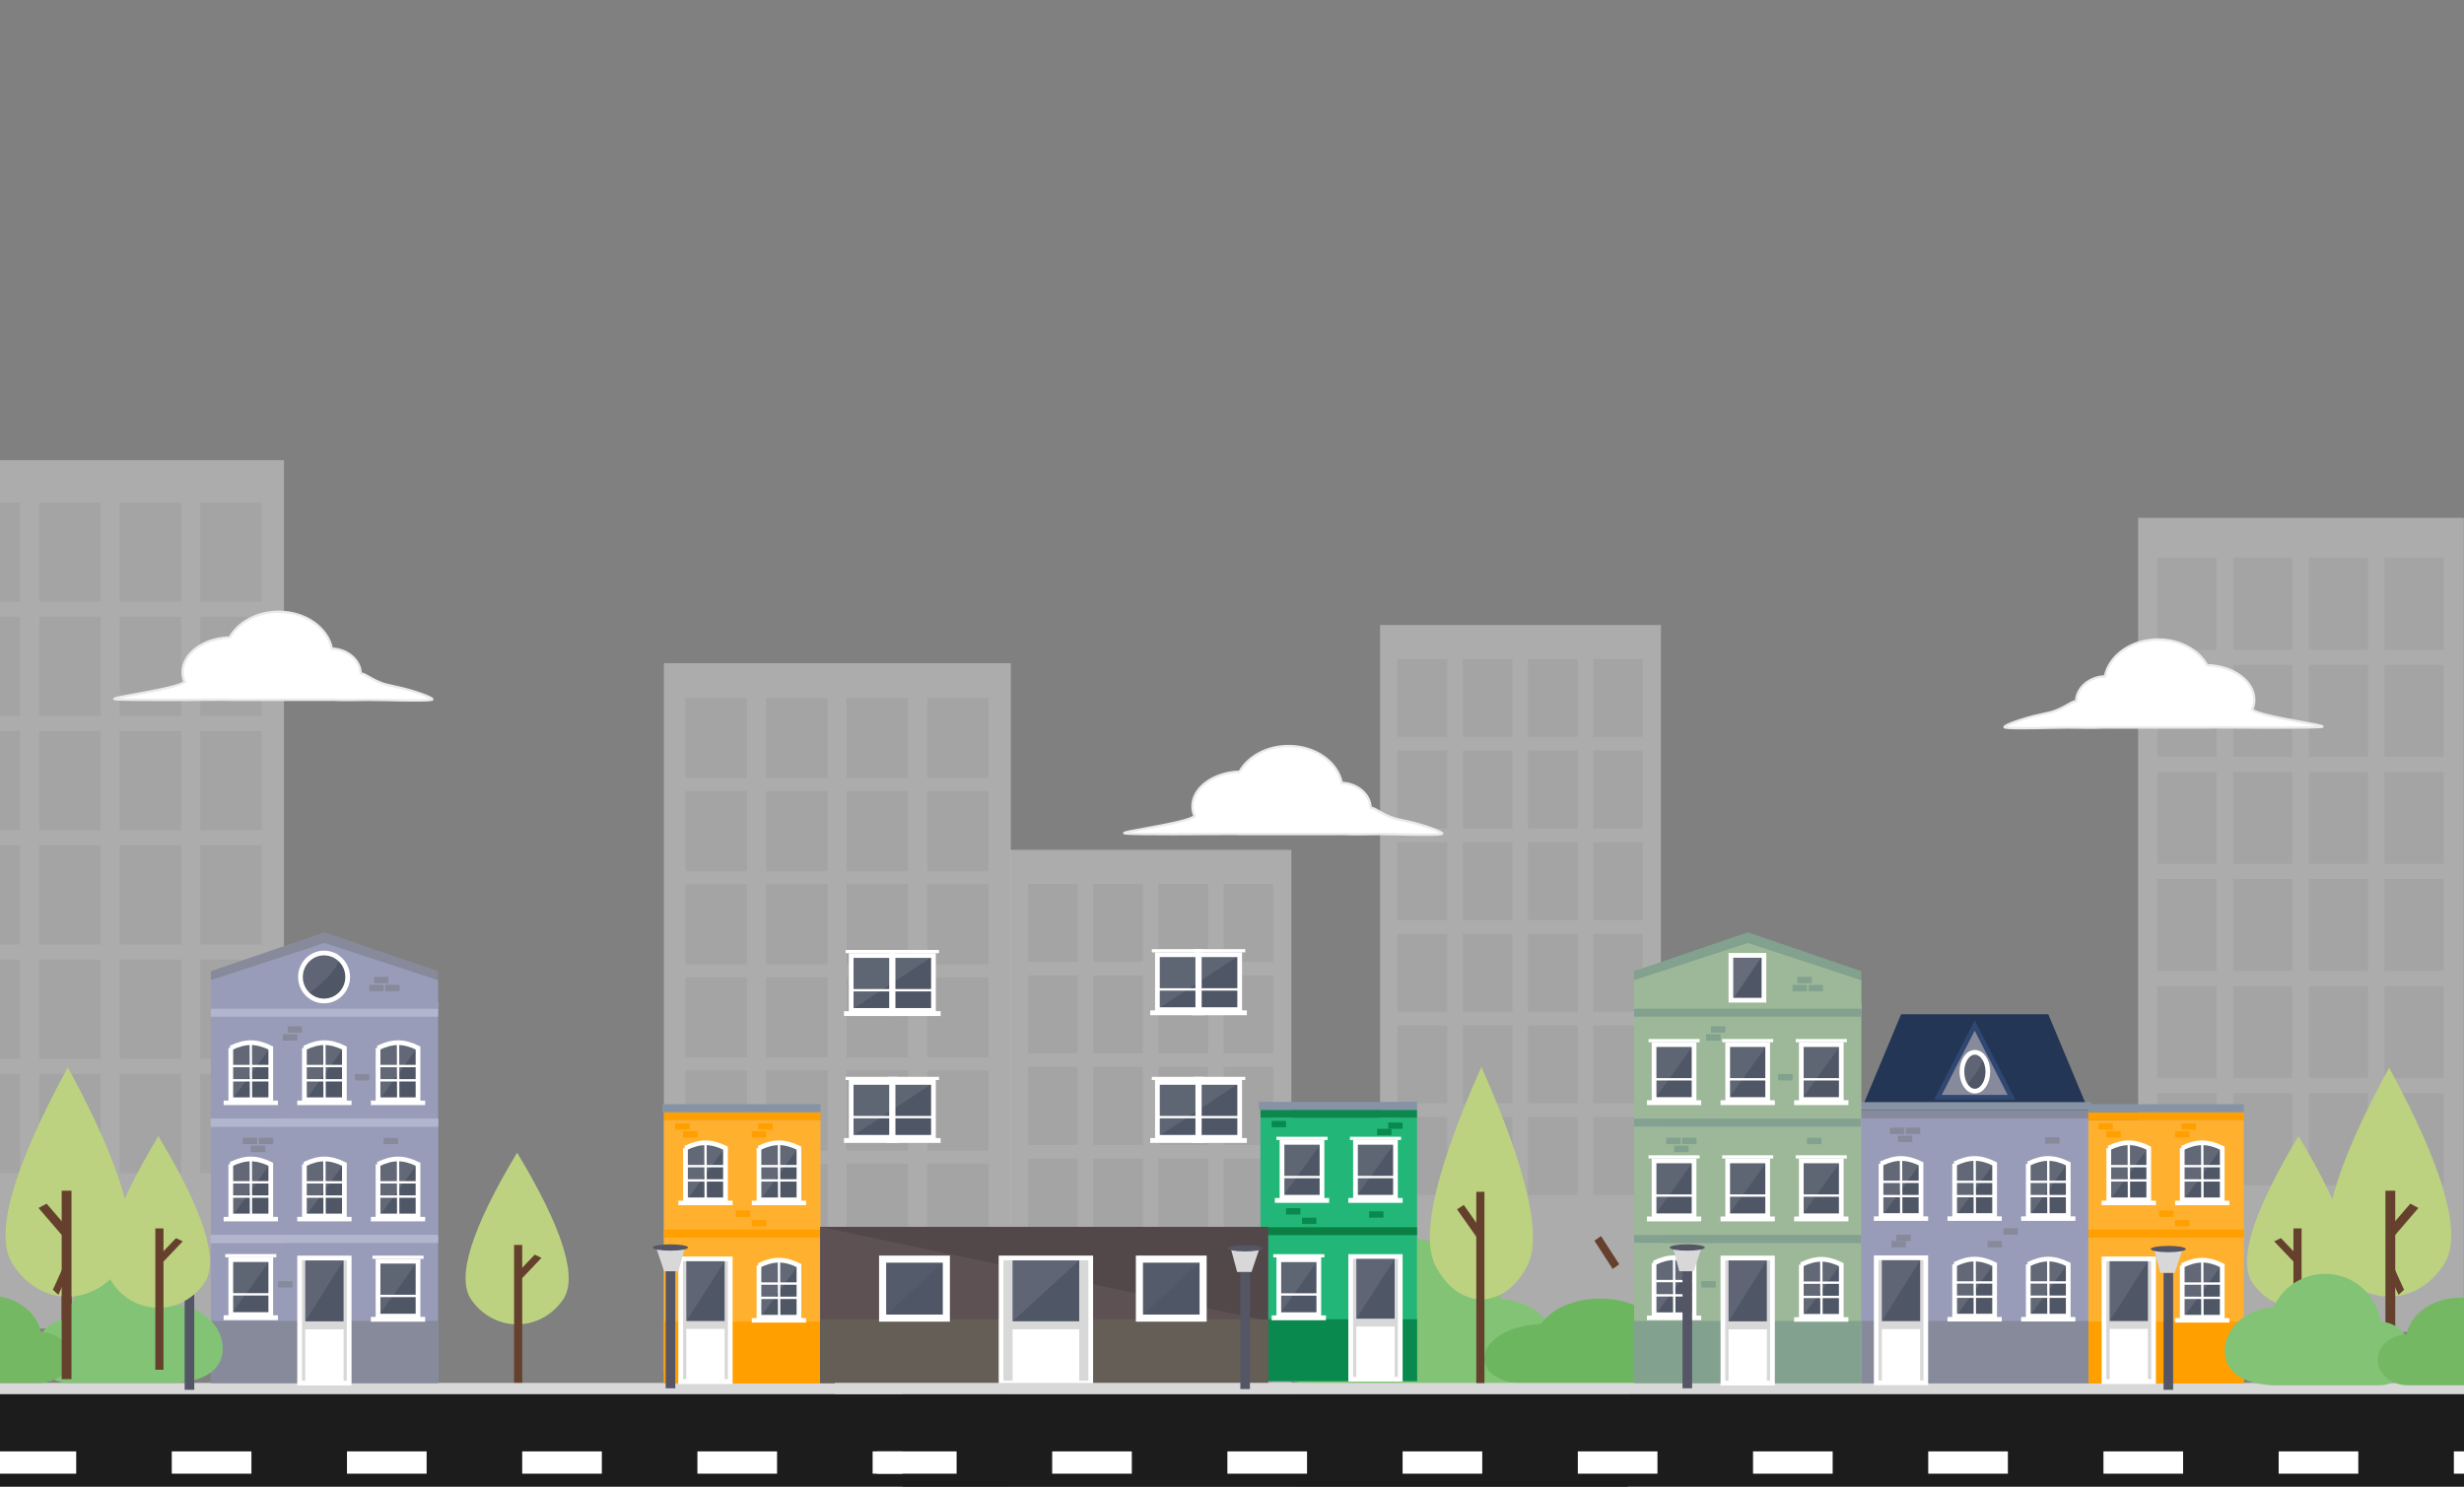 <svg width="1044" height="630" xmlns="http://www.w3.org/2000/svg" xmlns:xlink="http://www.w3.org/1999/xlink">
 <rect width="100%" height="100%" fill="#808080" stroke="none"/>
 <!-- Generator: Sketch 55.2 (78181) - https://sketchapp.com -->
 <title>city-background</title>
 <desc>Created with Sketch.</desc>
 <defs>
  <polygon points="16.952 0 79.336 0 96.288 40.603 0 40.603" id="path-1"/>
  <polygon points="16.952 0 79.336 0 96.288 40.603 0 40.603" id="path-3"/>
 </defs>
 <g>
  <title>background</title>
  <rect fill="none" id="canvas_background" height="402" width="582" y="-1" x="-1"/>
 </g>
 <g>
  <title>Layer 1</title>
  <g id="building-grey">
   <g id="svg_1">
    <rect height="368" width="147" y="195" x="-26.688" opacity="0.504" fill="#D8D8D8" id="wall"/>
    <g opacity="0.5" fill="#9B9B9B" id="windows">
     <g id="windows-line">
      <g id="window-grey">
       <rect height="42" width="26" y="212.985" x="-17.5" id="Rectangle"/>
      </g>
      <g id="window-grey">
       <rect height="42" width="26" y="212.985" x="50.75" id="Rectangle"/>
      </g>
      <g id="window-grey">
       <rect height="42" width="26" y="212.985" x="16.625" id="Rectangle"/>
      </g>
      <g id="window-grey">
       <rect height="42" width="26" y="212.985" x="84.875" id="Rectangle"/>
      </g>
     </g>
    </g>
    <g opacity="0.5" fill="#9B9B9B" id="windows">
     <g id="windows-line">
      <g id="window-grey">
       <rect height="42" width="26" y="261.406" x="-17.5" id="Rectangle"/>
      </g>
      <g id="window-grey">
       <rect height="42" width="26" y="261.406" x="50.75" id="Rectangle"/>
      </g>
      <g id="window-grey">
       <rect height="42" width="26" y="261.406" x="16.625" id="Rectangle"/>
      </g>
      <g id="window-grey">
       <rect height="42" width="26" y="261.406" x="84.875" id="Rectangle"/>
      </g>
     </g>
    </g>
    <g opacity="0.5" fill="#9B9B9B" id="windows">
     <g id="windows-line">
      <g id="window-grey">
       <rect height="42" width="26" y="309.827" x="-17.5" id="Rectangle"/>
      </g>
      <g id="window-grey">
       <rect height="42" width="26" y="309.827" x="50.75" id="Rectangle"/>
      </g>
      <g id="window-grey">
       <rect height="42" width="26" y="309.827" x="16.625" id="Rectangle"/>
      </g>
      <g id="window-grey">
       <rect height="42" width="26" y="309.827" x="84.875" id="Rectangle"/>
      </g>
     </g>
    </g>
    <g opacity="0.5" fill="#9B9B9B" id="windows">
     <g id="windows-line">
      <g id="window-grey">
       <rect height="42" width="26" y="358.248" x="-17.5" id="Rectangle"/>
      </g>
      <g id="window-grey">
       <rect height="42" width="26" y="358.248" x="50.75" id="Rectangle"/>
      </g>
      <g id="window-grey">
       <rect height="42" width="26" y="358.248" x="16.625" id="Rectangle"/>
      </g>
      <g id="window-grey">
       <rect height="42" width="26" y="358.248" x="84.875" id="Rectangle"/>
      </g>
     </g>
    </g>
    <g opacity="0.5" fill="#9B9B9B" id="windows">
     <g id="windows-line">
      <g id="window-grey">
       <rect height="42" width="26" y="406.669" x="-17.5" id="Rectangle"/>
      </g>
      <g id="window-grey">
       <rect height="42" width="26" y="406.669" x="50.75" id="Rectangle"/>
      </g>
      <g id="window-grey">
       <rect height="42" width="26" y="406.669" x="16.625" id="Rectangle"/>
      </g>
      <g id="window-grey">
       <rect height="42" width="26" y="406.669" x="84.875" id="Rectangle"/>
      </g>
     </g>
    </g>
    <g opacity="0.5" fill="#9B9B9B" id="windows">
     <g id="windows-line">
      <g id="window-grey">
       <rect height="42" width="26" y="455.09" x="-17.5" id="Rectangle"/>
      </g>
      <g id="window-grey">
       <rect height="42" width="26" y="455.09" x="50.75" id="Rectangle"/>
      </g>
      <g id="window-grey">
       <rect height="42" width="26" y="455.09" x="16.625" id="Rectangle"/>
      </g>
      <g id="window-grey">
       <rect height="42" width="26" y="455.09" x="84.875" id="Rectangle"/>
      </g>
     </g>
    </g>
   </g>
  </g>
  <g id="building-grey">
   <g id="svg_2">
    <rect height="295" width="119" y="264.865" x="584.744" opacity="0.504" fill="#D8D8D8" id="wall"/>
    <g opacity="0.5" fill="#9B9B9B" id="windows">
     <g id="windows-line">
      <g id="window-grey">
       <rect height="33" width="21" y="279.282" x="592.181" id="Rectangle"/>
      </g>
      <g id="window-grey">
       <rect height="33" width="21" y="279.282" x="647.431" id="Rectangle"/>
      </g>
      <g id="window-grey">
       <rect height="33" width="21" y="279.282" x="619.806" id="Rectangle"/>
      </g>
      <g id="window-grey">
       <rect height="33" width="21" y="279.282" x="675.056" id="Rectangle"/>
      </g>
     </g>
    </g>
    <g opacity="0.5" fill="#9B9B9B" id="windows">
     <g id="windows-line">
      <g id="window-grey">
       <rect height="33" width="21" y="318.098" x="592.181" id="Rectangle"/>
      </g>
      <g id="window-grey">
       <rect height="33" width="21" y="318.098" x="647.431" id="Rectangle"/>
      </g>
      <g id="window-grey">
       <rect height="33" width="21" y="318.098" x="619.806" id="Rectangle"/>
      </g>
      <g id="window-grey">
       <rect height="33" width="21" y="318.098" x="675.056" id="Rectangle"/>
      </g>
     </g>
    </g>
    <g opacity="0.5" fill="#9B9B9B" id="windows">
     <g id="windows-line">
      <g id="window-grey">
       <rect height="33" width="21" y="356.914" x="592.181" id="Rectangle"/>
      </g>
      <g id="window-grey">
       <rect height="33" width="21" y="356.914" x="647.431" id="Rectangle"/>
      </g>
      <g id="window-grey">
       <rect height="33" width="21" y="356.914" x="619.806" id="Rectangle"/>
      </g>
      <g id="window-grey">
       <rect height="33" width="21" y="356.914" x="675.056" id="Rectangle"/>
      </g>
     </g>
    </g>
    <g opacity="0.5" fill="#9B9B9B" id="windows">
     <g id="windows-line">
      <g id="window-grey">
       <rect height="33" width="21" y="395.73" x="592.181" id="Rectangle"/>
      </g>
      <g id="window-grey">
       <rect height="33" width="21" y="395.73" x="647.431" id="Rectangle"/>
      </g>
      <g id="window-grey">
       <rect height="33" width="21" y="395.73" x="619.806" id="Rectangle"/>
      </g>
      <g id="window-grey">
       <rect height="33" width="21" y="395.73" x="675.056" id="Rectangle"/>
      </g>
     </g>
    </g>
    <g opacity="0.5" fill="#9B9B9B" id="windows">
     <g id="windows-line">
      <g id="window-grey">
       <rect height="33" width="21" y="434.545" x="592.181" id="Rectangle"/>
      </g>
      <g id="window-grey">
       <rect height="33" width="21" y="434.545" x="647.431" id="Rectangle"/>
      </g>
      <g id="window-grey">
       <rect height="33" width="21" y="434.545" x="619.806" id="Rectangle"/>
      </g>
      <g id="window-grey">
       <rect height="33" width="21" y="434.545" x="675.056" id="Rectangle"/>
      </g>
     </g>
    </g>
    <g opacity="0.5" fill="#9B9B9B" id="windows">
     <g id="windows-line">
      <g id="window-grey">
       <rect height="33" width="21" y="473.361" x="592.181" id="Rectangle"/>
      </g>
      <g id="window-grey">
       <rect height="33" width="21" y="473.361" x="647.431" id="Rectangle"/>
      </g>
      <g id="window-grey">
       <rect height="33" width="21" y="473.361" x="619.806" id="Rectangle"/>
      </g>
      <g id="window-grey">
       <rect height="33" width="21" y="473.361" x="675.056" id="Rectangle"/>
      </g>
     </g>
    </g>
   </g>
  </g>
  <g id="building-grey">
   <g id="svg_3">
    <rect height="295" width="119" y="360.128" x="428.16" opacity="0.504" fill="#D8D8D8" id="wall"/>
    <g opacity="0.5" fill="#9B9B9B" id="windows">
     <g id="windows-line">
      <g id="window-grey">
       <rect height="33" width="21" y="374.545" x="435.598" id="Rectangle"/>
      </g>
      <g id="window-grey">
       <rect height="33" width="21" y="374.545" x="490.848" id="Rectangle"/>
      </g>
      <g id="window-grey">
       <rect height="33" width="21" y="374.545" x="463.223" id="Rectangle"/>
      </g>
      <g id="window-grey">
       <rect height="33" width="21" y="374.545" x="518.473" id="Rectangle"/>
      </g>
     </g>
    </g>
    <g opacity="0.5" fill="#9B9B9B" id="windows">
     <g id="windows-line">
      <g id="window-grey">
       <rect height="33" width="21" y="413.361" x="435.598" id="Rectangle"/>
      </g>
      <g id="window-grey">
       <rect height="33" width="21" y="413.361" x="490.848" id="Rectangle"/>
      </g>
      <g id="window-grey">
       <rect height="33" width="21" y="413.361" x="463.223" id="Rectangle"/>
      </g>
      <g id="window-grey">
       <rect height="33" width="21" y="413.361" x="518.473" id="Rectangle"/>
      </g>
     </g>
    </g>
    <g opacity="0.5" fill="#9B9B9B" id="windows">
     <g id="windows-line">
      <g id="window-grey">
       <rect height="33" width="21" y="452.177" x="435.598" id="Rectangle"/>
      </g>
      <g id="window-grey">
       <rect height="33" width="21" y="452.177" x="490.848" id="Rectangle"/>
      </g>
      <g id="window-grey">
       <rect height="33" width="21" y="452.177" x="463.223" id="Rectangle"/>
      </g>
      <g id="window-grey">
       <rect height="33" width="21" y="452.177" x="518.473" id="Rectangle"/>
      </g>
     </g>
    </g>
    <g opacity="0.5" fill="#9B9B9B" id="windows">
     <g id="windows-line">
      <g id="window-grey">
       <rect height="33" width="21" y="490.993" x="435.598" id="Rectangle"/>
      </g>
      <g id="window-grey">
       <rect height="33" width="21" y="490.993" x="490.848" id="Rectangle"/>
      </g>
      <g id="window-grey">
       <rect height="33" width="21" y="490.993" x="463.223" id="Rectangle"/>
      </g>
      <g id="window-grey">
       <rect height="33" width="21" y="490.993" x="518.473" id="Rectangle"/>
      </g>
     </g>
    </g>
    <g opacity="0.5" fill="#9B9B9B" id="windows">
     <g id="windows-line">
      <g id="window-grey">
       <rect height="33" width="21" y="529.809" x="435.598" id="Rectangle"/>
      </g>
      <g id="window-grey">
       <rect height="33" width="21" y="529.809" x="490.848" id="Rectangle"/>
      </g>
      <g id="window-grey">
       <rect height="33" width="21" y="529.809" x="463.223" id="Rectangle"/>
      </g>
      <g id="window-grey">
       <rect height="33" width="21" y="529.809" x="518.473" id="Rectangle"/>
      </g>
     </g>
    </g>
    <g opacity="0.5" fill="#9B9B9B" id="windows">
     <g id="windows-line">
      <g id="window-grey">
       <rect height="33" width="21" y="568.624" x="435.598" id="Rectangle"/>
      </g>
      <g id="window-grey">
       <rect height="33" width="21" y="568.624" x="490.848" id="Rectangle"/>
      </g>
      <g id="window-grey">
       <rect height="33" width="21" y="568.624" x="463.223" id="Rectangle"/>
      </g>
      <g id="window-grey">
       <rect height="33" width="21" y="568.624" x="518.473" id="Rectangle"/>
      </g>
     </g>
    </g>
   </g>
  </g>
  <g id="building-grey">
   <g id="svg_4">
    <rect height="300" width="147" y="281.059" x="281.284" opacity="0.504" fill="#D8D8D8" id="wall"/>
    <g opacity="0.5" fill="#9B9B9B" id="windows">
     <g id="windows-line">
      <g id="window-grey">
       <rect height="34" width="26" y="295.721" x="290.472" id="Rectangle"/>
      </g>
      <g id="window-grey">
       <rect height="34" width="26" y="295.721" x="358.722" id="Rectangle"/>
      </g>
      <g id="window-grey">
       <rect height="34" width="26" y="295.721" x="324.597" id="Rectangle"/>
      </g>
      <g id="window-grey">
       <rect height="34" width="26" y="295.721" x="392.847" id="Rectangle"/>
      </g>
     </g>
    </g>
    <g opacity="0.5" fill="#9B9B9B" id="windows">
     <g id="windows-line">
      <g id="window-grey">
       <rect height="34" width="26" y="335.195" x="290.472" id="Rectangle"/>
      </g>
      <g id="window-grey">
       <rect height="34" width="26" y="335.195" x="358.722" id="Rectangle"/>
      </g>
      <g id="window-grey">
       <rect height="34" width="26" y="335.195" x="324.597" id="Rectangle"/>
      </g>
      <g id="window-grey">
       <rect height="34" width="26" y="335.195" x="392.847" id="Rectangle"/>
      </g>
     </g>
    </g>
    <g opacity="0.5" fill="#9B9B9B" id="windows">
     <g id="windows-line">
      <g id="window-grey">
       <rect height="34" width="26" y="374.668" x="290.472" id="Rectangle"/>
      </g>
      <g id="window-grey">
       <rect height="34" width="26" y="374.668" x="358.722" id="Rectangle"/>
      </g>
      <g id="window-grey">
       <rect height="34" width="26" y="374.668" x="324.597" id="Rectangle"/>
      </g>
      <g id="window-grey">
       <rect height="34" width="26" y="374.668" x="392.847" id="Rectangle"/>
      </g>
     </g>
    </g>
    <g opacity="0.5" fill="#9B9B9B" id="windows">
     <g id="windows-line">
      <g id="window-grey">
       <rect height="34" width="26" y="414.142" x="290.472" id="Rectangle"/>
      </g>
      <g id="window-grey">
       <rect height="34" width="26" y="414.142" x="358.722" id="Rectangle"/>
      </g>
      <g id="window-grey">
       <rect height="34" width="26" y="414.142" x="324.597" id="Rectangle"/>
      </g>
      <g id="window-grey">
       <rect height="34" width="26" y="414.142" x="392.847" id="Rectangle"/>
      </g>
     </g>
    </g>
    <g opacity="0.5" fill="#9B9B9B" id="windows">
     <g id="windows-line">
      <g id="window-grey">
       <rect height="34" width="26" y="453.616" x="290.472" id="Rectangle"/>
      </g>
      <g id="window-grey">
       <rect height="34" width="26" y="453.616" x="358.722" id="Rectangle"/>
      </g>
      <g id="window-grey">
       <rect height="34" width="26" y="453.616" x="324.597" id="Rectangle"/>
      </g>
      <g id="window-grey">
       <rect height="34" width="26" y="453.616" x="392.847" id="Rectangle"/>
      </g>
     </g>
    </g>
    <g opacity="0.5" fill="#9B9B9B" id="windows">
     <g id="windows-line">
      <g id="window-grey">
       <rect height="34" width="26" y="493.089" x="290.472" id="Rectangle"/>
      </g>
      <g id="window-grey">
       <rect height="34" width="26" y="493.089" x="358.722" id="Rectangle"/>
      </g>
      <g id="window-grey">
       <rect height="34" width="26" y="493.089" x="324.597" id="Rectangle"/>
      </g>
      <g id="window-grey">
       <rect height="34" width="26" y="493.089" x="392.847" id="Rectangle"/>
      </g>
     </g>
    </g>
   </g>
  </g>
  <g id="road">
   <rect id="svg_5" height="58.03" width="691.087" y="590.776" x="-1.457" fill="#1C1C1C"/>
   <g fill="#FFFFFF" id="Group">
    <rect height="9.447" width="33.744" y="615.067" x="-1.457" id="Rectangle"/>
    <rect height="9.447" width="33.744" y="615.067" x="72.781" id="Rectangle"/>
    <rect height="9.447" width="33.744" y="615.067" x="147.019" id="Rectangle"/>
    <rect height="9.447" width="33.744" y="615.067" x="221.256" id="Rectangle"/>
    <rect height="9.447" width="33.744" y="615.067" x="295.494" id="Rectangle"/>
    <rect height="9.447" width="33.744" y="615.067" x="369.732" id="Rectangle"/>
    <rect height="9.447" width="33.744" y="615.067" x="443.97" id="Rectangle"/>
    <rect height="9.447" width="33.744" y="615.067" x="518.208" id="Rectangle"/>
    <rect height="9.447" width="33.744" y="615.067" x="592.446" id="Rectangle"/>
    <rect height="9.447" width="33.744" y="615.067" x="666.684" id="Rectangle"/>
   </g>
  </g>
  <g transform="translate(74.575, 353.576) scale(-1, 1) translate(-74.575, -353.576) translate(47.917, 287.449)" id="tree">
   <path fill="#BCD280" id="Rectangle" d="m72.5,165c23.382,43.049 31.176,70.753 23.382,83.111c-11.691,18.537 -35.074,18.537 -46.765,0c-7.794,-12.358 0,-40.062 23.382,-83.111z"/>
   <rect height="79.852" width="4.157" y="217.148" x="70.941" fill="#65402D" id="Rectangle"/>
   <polygon points="109.467,286.266 113.343,285.85 111.574,300.895 107.698,301.311 " transform="rotate(34, 78.26, 229.29) translate(-32.26, -64.29)" fill="#65402D" id="Rectangle"/>
   <polygon points="-57.261,319.164 -61.137,318.748 -59.369,333.792 -55.493,334.208 " transform="rotate(34, 113.868, 411.401)" fill="#65402D" id="Rectangle"/>
  </g>
  <g id="tree">
   <path fill="#BCD280" id="Rectangle" d="m219.11,488.464c19.412,32.287 25.882,53.065 19.412,62.333c-9.706,13.903 -29.118,13.903 -38.824,0c-6.471,-9.268 0,-30.046 19.412,-62.333z"/>
   <rect height="59.889" width="3.451" y="527.575" x="217.816" fill="#65402D" id="Rectangle"/>
   <polygon points="250.098,579.27 253.234,578.803 251.251,590.53 248.115,590.996 " transform="rotate(34, 223.892, 536.682) translate(-26.782, -48.218)" fill="#65402D" id="Rectangle"/>
   <polygon points="84.675,566.961 81.538,566.494 83.522,578.22 86.658,578.687 " transform="rotate(34, 169.265, 714.515)" fill="#65402D" id="Rectangle"/>
  </g>
  <rect height="4.723" width="690.412" y="586.053" x="-0.107" fill="#D8D8D8" id="trottoire"/>
  <path fill="#82C376" id="Combined-Shape" d="m559,542.544c6.534,-10.387 20.577,-17.57 36.847,-17.57c20.228,0 37.014,11.103 40.206,25.661c12.167,0.443 21.856,8.271 21.856,17.861c0,9.7 -9.91,17.595 -22.271,17.874c-0.133,0.005 -0.269,0.008 -0.409,0.008c-4.719,0 -69.393,0 -77.167,0c-1.863,0 -3.437,-0.094 -4.759,-0.276c-16.944,-1.31 -29.698,-7.325 -29.698,-19.147c0,-13.115 15.694,-23.817 35.393,-24.41z"/>
  <g id="yellow-short-house">
   <polygon points="281.323,474.668 347.647,474.668 347.647,586.272 281.323,586.272 " fill-rule="evenodd" fill="#FFB02F" id="Rectangle"/>
   <rect height="2.689" width="6.091" y="476.012" x="286.061" fill-rule="evenodd" fill="#FF9F00" id="Rectangle"/>
   <rect height="2.689" width="6.091" y="479.374" x="289.445" fill-rule="evenodd" fill="#FF9F00" id="Rectangle"/>
   <rect height="2.689" width="6.091" y="476.012" x="321.253" fill-rule="evenodd" fill="#FF9F00" id="Rectangle"/>
   <rect height="2.689" width="6.091" y="479.374" x="318.546" fill-rule="evenodd" fill="#FF9F00" id="Rectangle"/>
   <polygon points="281.323,560.052 347.647,560.052 347.647,586.272 281.323,586.272 " fill-rule="evenodd" fill="#FF9F00" id="Rectangle"/>
   <polygon points="281.323,471.306 347.647,471.306 347.647,474.668 281.323,474.668 " fill-rule="evenodd" fill="#FF9F00" id="Rectangle"/>
   <polygon points="281.323,521.058 347.647,521.058 347.647,524.419 281.323,524.419 " fill-rule="evenodd" fill="#FF9F00" id="Rectangle"/>
   <g id="window-4">
    <path fill-rule="evenodd" fill="#4F5666" stroke-width="2" stroke="#FFFFFF" id="Rectangle" d="m321.575,536.283l0,21.931l16.941,0l0,-21.931c-3.042,-1.503 -5.865,-2.248 -8.471,-2.248c-2.605,0 -5.429,0.745 -8.471,2.248z"/>
    <path fill-rule="evenodd" fill="#FFFFFF" fill-opacity="0.107" id="Rectangle" d="m321.928,536.256c2.899,-1.664 5.605,-2.496 8.118,-2.496c2.513,0 5.218,0.832 8.118,2.496l-16.235,22.322l0,-22.322z"/>
    <path stroke-linecap="square" stroke="#FFFFFF" id="Line-2" d="m321.928,549.987l15.897,0"/>
    <path stroke-linecap="square" stroke="#FFFFFF" id="Line-2" d="m321.759,543.942l16.743,0"/>
    <rect height="1.909" width="23" y="558.578" x="318.546" fill-rule="evenodd" fill="#FFFFFF" id="Rectangle"/>
    <path stroke-linecap="square" stroke="#FFFFFF" id="Line-3" d="m330.046,534.078l0.085,24.5"/>
   </g>
   <g id="window-4">
    <path fill-rule="evenodd" fill="#4F5666" stroke-width="2" stroke="#FFFFFF" id="Rectangle" d="m321.575,486.532l0,21.931l16.941,0l0,-21.931c-3.042,-1.503 -5.865,-2.248 -8.471,-2.248c-2.605,0 -5.429,0.745 -8.471,2.248z"/>
    <path fill-rule="evenodd" fill="#FFFFFF" fill-opacity="0.107" id="Rectangle" d="m321.928,486.505c2.899,-1.664 5.605,-2.496 8.118,-2.496c2.513,0 5.218,0.832 8.118,2.496l-16.235,22.322l0,-22.322z"/>
    <path stroke-linecap="square" stroke="#FFFFFF" id="Line-2" d="m321.928,500.236l15.897,0"/>
    <path stroke-linecap="square" stroke="#FFFFFF" id="Line-2" d="m321.759,494.19l16.743,0"/>
    <rect height="1.909" width="23" y="508.827" x="318.546" fill-rule="evenodd" fill="#FFFFFF" id="Rectangle"/>
    <path stroke-linecap="square" stroke="#FFFFFF" id="Line-3" d="m330.046,484.327l0.085,24.5"/>
   </g>
   <g id="window-4">
    <path fill-rule="evenodd" fill="#4F5666" stroke-width="2" stroke="#FFFFFF" id="Rectangle" d="m290.444,486.532l0,21.931l16.941,0l0,-21.931c-3.042,-1.503 -5.865,-2.248 -8.471,-2.248c-2.605,0 -5.429,0.745 -8.471,2.248z"/>
    <path fill-rule="evenodd" fill="#FFFFFF" fill-opacity="0.107" id="Rectangle" d="m290.797,486.505c2.899,-1.664 5.605,-2.496 8.118,-2.496c2.513,0 5.218,0.832 8.118,2.496l-16.235,22.322l0,-22.322z"/>
    <path stroke-linecap="square" stroke="#FFFFFF" id="Line-2" d="m290.797,500.236l15.897,0"/>
    <path stroke-linecap="square" stroke="#FFFFFF" id="Line-2" d="m290.628,494.19l16.743,0"/>
    <rect height="1.909" width="23" y="508.827" x="287.414" fill-rule="evenodd" fill="#FFFFFF" id="Rectangle"/>
    <path stroke-linecap="square" stroke="#FFFFFF" id="Line-3" d="m298.914,484.327l0.085,24.5"/>
   </g>
   <polygon points="280.647,467.945 347.647,467.945 347.647,471.306 280.647,471.306 " fill-rule="evenodd" fill="#8593A4" id="Rectangle"/>
   <g fill-rule="evenodd" id="door">
    <rect height="52" width="21" y="533.487" x="288.414" fill="#D8D8D8" stroke-width="2" stroke="#FFFFFF" id="Rectangle"/>
    <rect height="25.333" width="16.235" y="534.487" x="290.797" fill="#4F5666" id="Rectangle"/>
    <polygon points="290.797,534.487 307.032,534.487 290.797,559.82 " fill="#FFFFFF" fill-opacity="0.092" id="Rectangle"/>
    <rect height="22.667" width="16.235" y="563.154" x="290.797" fill="#FFFFFF" id="Rectangle"/>
   </g>
   <rect height="2.689" width="6.091" y="512.99" x="311.778" fill-rule="evenodd" fill="#FF9F00" id="Rectangle"/>
   <rect height="2.689" width="6.091" y="517.024" x="318.546" fill-rule="evenodd" fill="#FF9F00" id="Rectangle"/>
  </g>
  <g id="green-short-house">
   <polygon points="534.07,473.668 600.393,473.668 600.393,585.272 534.07,585.272 " fill-rule="evenodd" fill="#22B778" id="Rectangle"/>
   <rect height="2.689" width="6.091" y="475.012" x="538.807" fill-rule="evenodd" fill="#09894D" id="Rectangle"/>
   <rect height="2.689" width="6.091" y="513.334" x="580.09" fill-rule="evenodd" fill="#09894D" id="Rectangle"/>
   <rect height="2.689" width="6.091" y="475.685" x="588.211" fill-rule="evenodd" fill="#09894D" id="Rectangle"/>
   <rect height="2.689" width="6.091" y="478.374" x="583.474" fill-rule="evenodd" fill="#09894D" id="Rectangle"/>
   <polygon points="534.07,559.052 600.393,559.052 600.393,585.272 534.07,585.272 " fill-rule="evenodd" fill="#09894D" id="Rectangle"/>
   <polygon points="534.07,470.306 600.393,470.306 600.393,473.668 534.07,473.668 " fill-rule="evenodd" fill="#09894D" id="Rectangle"/>
   <polygon points="534.07,520.058 600.393,520.058 600.393,523.419 534.07,523.419 " fill-rule="evenodd" fill="#0B7F43" id="Rectangle"/>
   <g id="window-3">
    <rect height="23.268" width="16.941" y="533.853" x="541.837" fill-rule="evenodd" fill="#4F5666" stroke-width="2" stroke="#FFFFFF" id="Rectangle"/>
    <polygon points="542.189,534.219 558.425,534.219 542.189,556.755 " fill-rule="evenodd" fill="#FFFFFF" fill-opacity="0.087" id="Rectangle"/>
    <path stroke-linecap="square" stroke="#FFFFFF" id="Line-2" d="m542.189,548.56l15.897,0"/>
    <rect height="1.366" width="21.647" y="531.487" x="539.484" fill-rule="evenodd" fill="#FFFFFF" id="Rectangle"/>
    <rect height="2.049" width="23" y="557.438" x="538.807" fill-rule="evenodd" fill="#FFFFFF" id="Rectangle"/>
   </g>
   <g id="window-3">
    <rect height="23.268" width="16.941" y="484.101" x="574.321" fill-rule="evenodd" fill="#4F5666" stroke-width="2" stroke="#FFFFFF" id="Rectangle"/>
    <polygon points="574.674,484.467 590.91,484.467 574.674,507.004 " fill-rule="evenodd" fill="#FFFFFF" fill-opacity="0.087" id="Rectangle"/>
    <path stroke-linecap="square" stroke="#FFFFFF" id="Line-2" d="m574.674,498.809l15.897,0"/>
    <rect height="1.366" width="21.647" y="481.736" x="571.968" fill-rule="evenodd" fill="#FFFFFF" id="Rectangle"/>
    <rect height="2.049" width="23" y="507.687" x="571.292" fill-rule="evenodd" fill="#FFFFFF" id="Rectangle"/>
   </g>
   <g id="window-3">
    <rect height="23.268" width="16.941" y="484.101" x="543.19" fill-rule="evenodd" fill="#4F5666" stroke-width="2" stroke="#FFFFFF" id="Rectangle"/>
    <polygon points="543.543,484.467 559.778,484.467 543.543,507.004 " fill-rule="evenodd" fill="#FFFFFF" fill-opacity="0.087" id="Rectangle"/>
    <path stroke-linecap="square" stroke="#FFFFFF" id="Line-2" d="m543.543,498.809l15.897,0"/>
    <rect height="1.366" width="21.647" y="481.736" x="540.837" fill-rule="evenodd" fill="#FFFFFF" id="Rectangle"/>
    <rect height="2.049" width="23" y="507.687" x="540.161" fill-rule="evenodd" fill="#FFFFFF" id="Rectangle"/>
   </g>
   <polygon points="533.393,466.945 600.393,466.945 600.393,470.306 533.393,470.306 " fill-rule="evenodd" fill="#8593A4" id="Rectangle"/>
   <g fill-rule="evenodd" id="door">
    <rect height="52" width="21" y="532.487" x="572.292" fill="#D8D8D8" stroke-width="2" stroke="#FFFFFF" id="Rectangle"/>
    <rect height="25.333" width="16.235" y="533.487" x="574.674" fill="#4F5666" id="Rectangle"/>
    <polygon points="574.674,533.487 590.91,533.487 574.674,558.82 " fill="#FFFFFF" fill-opacity="0.092" id="Rectangle"/>
    <rect height="22.667" width="16.235" y="562.154" x="574.674" fill="#FFFFFF" id="Rectangle"/>
   </g>
   <rect height="2.689" width="6.091" y="511.99" x="544.898" fill-rule="evenodd" fill="#09894D" id="Rectangle"/>
   <rect height="2.689" width="6.091" y="516.024" x="551.666" fill-rule="evenodd" fill="#09894D" id="Rectangle"/>
  </g>
  <rect height="65.608" width="189.891" y="519.915" x="347.466" fill-rule="evenodd" fill="#5D5153" id="Rectangle"/>
  <polygon points="537.357,519.915 537.357,559.821 478.825,547.52 444.259,540.256 405.421,532.094 383.795,527.549 369.671,524.581 347.466,519.915 " fill-rule="evenodd" fill="#000000" fill-opacity="0.12" id="Rectangle"/>
  <rect height="27.055" width="189.891" y="559.144" x="347.466" fill-rule="evenodd" fill="#655E56" id="Rectangle"/>
  <g fill-rule="evenodd" id="door">
   <rect height="53" width="38" y="533.089" x="424.152" fill="#D8D8D8" stroke-width="2" stroke="#FFFFFF" id="Rectangle"/>
   <rect height="25.802" width="28.235" y="534.126" x="429.034" fill="#4F5666" id="Rectangle"/>
   <polygon points="429.034,534.126 457.27,534.126 429.034,559.929 " fill="#FFFFFF" fill-opacity="0.092" id="Rectangle"/>
   <rect height="23.086" width="28.235" y="563.324" x="429.034" fill="#FFFFFF" id="Rectangle"/>
  </g>
  <g fill-rule="evenodd" id="big-window">
   <rect height="25" width="27" y="533.589" x="373.969" fill="#4F5666" stroke-width="3" stroke="#FFFFFF" id="Rectangle"/>
   <polygon points="373.995,533.538 400.944,533.538 373.995,558.641 " fill="#FFFFFF" fill-opacity="0.028" id="Rectangle"/>
  </g>
  <g fill-rule="evenodd" id="big-window">
   <rect height="25" width="27" y="533.589" x="482.768" fill="#4F5666" stroke-width="3" stroke="#FFFFFF" id="Rectangle"/>
   <polygon points="482.794,533.538 509.743,533.538 482.794,558.641 " fill="#FFFFFF" fill-opacity="0.028" id="Rectangle"/>
  </g>
  <g id="double-window">
   <rect height="23.268" width="17.111" y="404.929" x="360.65" fill-rule="evenodd" fill="#4F5666" stroke-width="2" stroke="#FFFFFF" id="Rectangle"/>
   <path stroke-linecap="square" stroke="#FFFFFF" id="Line-2" d="m361.015,419.637l16.04,0"/>
   <rect height="1.366" width="21.841" y="402.564" x="358.285" fill-rule="evenodd" fill="#FFFFFF" id="Rectangle"/>
   <rect height="2.049" width="23.206" y="428.515" x="357.603" fill-rule="evenodd" fill="#FFFFFF" id="Rectangle"/>
   <rect height="23.268" width="17.111" y="404.929" x="378.396" fill-rule="evenodd" fill="#4F5666" stroke-width="2" stroke="#FFFFFF" id="Rectangle"/>
   <polygon points="361.015,405.295 395.142,405.295 361.015,427.832 " fill-rule="evenodd" fill="#FFFFFF" fill-opacity="0.087" id="Rectangle"/>
   <path stroke-linecap="square" stroke="#FFFFFF" id="Line-2" d="m378.761,419.637l16.04,0"/>
   <rect height="1.366" width="21.841" y="402.564" x="376.031" fill-rule="evenodd" fill="#FFFFFF" id="Rectangle"/>
   <rect height="2.049" width="23.206" y="428.515" x="375.349" fill-rule="evenodd" fill="#FFFFFF" id="Rectangle"/>
  </g>
  <g id="double-window">
   <rect height="23.268" width="17.111" y="458.701" x="360.65" fill-rule="evenodd" fill="#4F5666" stroke-width="2" stroke="#FFFFFF" id="Rectangle"/>
   <path stroke-linecap="square" stroke="#FFFFFF" id="Line-2" d="m361.015,473.409l16.04,0"/>
   <rect height="1.366" width="21.841" y="456.335" x="358.285" fill-rule="evenodd" fill="#FFFFFF" id="Rectangle"/>
   <rect height="2.049" width="23.206" y="482.287" x="357.603" fill-rule="evenodd" fill="#FFFFFF" id="Rectangle"/>
   <rect height="23.268" width="17.111" y="458.701" x="378.396" fill-rule="evenodd" fill="#4F5666" stroke-width="2" stroke="#FFFFFF" id="Rectangle"/>
   <polygon points="361.015,459.067 395.142,459.067 361.015,481.604 " fill-rule="evenodd" fill="#FFFFFF" fill-opacity="0.087" id="Rectangle"/>
   <path stroke-linecap="square" stroke="#FFFFFF" id="Line-2" d="m378.761,473.409l16.04,0"/>
   <rect height="1.366" width="21.841" y="456.335" x="376.031" fill-rule="evenodd" fill="#FFFFFF" id="Rectangle"/>
   <rect height="2.049" width="23.206" y="482.287" x="375.349" fill-rule="evenodd" fill="#FFFFFF" id="Rectangle"/>
  </g>
  <g id="double-window">
   <rect height="23.268" width="17.111" y="404.591" x="490.398" fill-rule="evenodd" fill="#4F5666" stroke-width="2" stroke="#FFFFFF" id="Rectangle"/>
   <path stroke-linecap="square" stroke="#FFFFFF" id="Line-2" d="m490.763,419.298l16.04,0"/>
   <rect height="1.366" width="21.841" y="402.225" x="488.033" fill-rule="evenodd" fill="#FFFFFF" id="Rectangle"/>
   <rect height="2.049" width="23.206" y="428.177" x="487.35" fill-rule="evenodd" fill="#FFFFFF" id="Rectangle"/>
   <rect height="23.268" width="17.111" y="404.591" x="508.144" fill-rule="evenodd" fill="#4F5666" stroke-width="2" stroke="#FFFFFF" id="Rectangle"/>
   <polygon points="490.763,404.957 524.89,404.957 490.763,427.494 " fill-rule="evenodd" fill="#FFFFFF" fill-opacity="0.087" id="Rectangle"/>
   <path stroke-linecap="square" stroke="#FFFFFF" id="Line-2" d="m508.509,419.298l16.04,0"/>
   <rect height="1.366" width="21.841" y="402.225" x="505.779" fill-rule="evenodd" fill="#FFFFFF" id="Rectangle"/>
   <rect height="2.049" width="23.206" y="428.177" x="505.096" fill-rule="evenodd" fill="#FFFFFF" id="Rectangle"/>
  </g>
  <g id="double-window">
   <rect height="23.268" width="17.111" y="458.701" x="490.398" fill-rule="evenodd" fill="#4F5666" stroke-width="2" stroke="#FFFFFF" id="Rectangle"/>
   <path stroke-linecap="square" stroke="#FFFFFF" id="Line-2" d="m490.763,473.409l16.04,0"/>
   <rect height="1.366" width="21.841" y="456.335" x="488.033" fill-rule="evenodd" fill="#FFFFFF" id="Rectangle"/>
   <rect height="2.049" width="23.206" y="482.287" x="487.35" fill-rule="evenodd" fill="#FFFFFF" id="Rectangle"/>
   <rect height="23.268" width="17.111" y="458.701" x="508.144" fill-rule="evenodd" fill="#4F5666" stroke-width="2" stroke="#FFFFFF" id="Rectangle"/>
   <polygon points="490.763,459.067 524.89,459.067 490.763,481.604 " fill-rule="evenodd" fill="#FFFFFF" fill-opacity="0.087" id="Rectangle"/>
   <path stroke-linecap="square" stroke="#FFFFFF" id="Line-2" d="m508.509,473.409l16.04,0"/>
   <rect height="1.366" width="21.841" y="456.335" x="505.779" fill-rule="evenodd" fill="#FFFFFF" id="Rectangle"/>
   <rect height="2.049" width="23.206" y="482.287" x="505.096" fill-rule="evenodd" fill="#FFFFFF" id="Rectangle"/>
  </g>
  <g id="blue-long-house">
   <polygon points="89.334,526.713 185.622,526.713 185.622,586.113 89.334,586.113 " fill-rule="evenodd" fill="#989CB8" id="wall"/>
   <g fill-rule="evenodd" id="floor">
    <rect height="45.9" width="96.288" y="477.438" x="89.334" fill="#989CB8" id="Rectangle"/>
    <polygon points="89.334,474.063 185.622,474.063 185.622,477.438 89.334,477.438 " fill="#B1B5CE" id="Rectangle"/>
    <polygon points="89.334,523.338 185.622,523.338 185.622,526.713 89.334,526.713 " fill="#B1B5CE" id="Rectangle"/>
    <g id="window-4">
     <path fill-rule="evenodd" fill="#4F5666" stroke-width="2" stroke="#FFFFFF" id="Rectangle" d="m128.98,493.384l0,21.931l16.941,0l0,-21.931c-3.042,-1.503 -5.865,-2.248 -8.471,-2.248c-2.606,0 -5.429,0.745 -8.471,2.248z"/>
     <path fill-rule="evenodd" fill="#FFFFFF" fill-opacity="0.107" id="Rectangle" d="m129.333,493.357c2.899,-1.664 5.605,-2.496 8.118,-2.496c2.513,0 5.218,0.832 8.118,2.496l-16.235,22.322l0,-22.322z"/>
     <path stroke-linecap="square" stroke="#FFFFFF" id="Line-2" d="m129.333,507.088l15.897,0"/>
     <path stroke-linecap="square" stroke="#FFFFFF" id="Line-2" d="m129.164,501.043l16.743,0"/>
     <rect height="1.909" width="23" y="515.679" x="125.951" fill-rule="evenodd" fill="#FFFFFF" id="Rectangle"/>
     <path stroke-linecap="square" stroke="#FFFFFF" id="Line-3" d="m137.451,491.179l0.085,24.5"/>
    </g>
    <g id="window-4">
     <path fill-rule="evenodd" fill="#4F5666" stroke-width="2" stroke="#FFFFFF" id="Rectangle" d="m97.788,493.384l0,21.931l16.941,0l0,-21.931c-3.042,-1.503 -5.865,-2.248 -8.471,-2.248c-2.606,0 -5.429,0.745 -8.471,2.248z"/>
     <path fill-rule="evenodd" fill="#FFFFFF" fill-opacity="0.107" id="Rectangle" d="m98.141,493.357c2.899,-1.664 5.605,-2.496 8.118,-2.496c2.513,0 5.218,0.832 8.118,2.496l-16.235,22.322l0,-22.322z"/>
     <path stroke-linecap="square" stroke="#FFFFFF" id="Line-2" d="m98.141,507.088l15.897,0"/>
     <path stroke-linecap="square" stroke="#FFFFFF" id="Line-2" d="m97.972,501.043l16.743,0"/>
     <rect height="1.909" width="23" y="515.679" x="94.759" fill-rule="evenodd" fill="#FFFFFF" id="Rectangle"/>
     <path stroke-linecap="square" stroke="#FFFFFF" id="Line-3" d="m106.259,491.179l0.085,24.5"/>
    </g>
    <g id="window-4">
     <path fill-rule="evenodd" fill="#4F5666" stroke-width="2" stroke="#FFFFFF" id="Rectangle" d="m160.172,493.384l0,21.931l16.941,0l0,-21.931c-3.042,-1.503 -5.865,-2.248 -8.471,-2.248c-2.606,0 -5.429,0.745 -8.471,2.248z"/>
     <path fill-rule="evenodd" fill="#FFFFFF" fill-opacity="0.107" id="Rectangle" d="m160.525,493.357c2.899,-1.664 5.605,-2.496 8.118,-2.496c2.513,0 5.218,0.832 8.118,2.496l-16.235,22.322l0,-22.322z"/>
     <path stroke-linecap="square" stroke="#FFFFFF" id="Line-2" d="m160.525,507.088l15.897,0"/>
     <path stroke-linecap="square" stroke="#FFFFFF" id="Line-2" d="m160.356,501.043l16.743,0"/>
     <rect height="1.909" width="23" y="515.679" x="157.142" fill-rule="evenodd" fill="#FFFFFF" id="Rectangle"/>
     <path stroke-linecap="square" stroke="#FFFFFF" id="Line-3" d="m168.642,491.179l0.085,24.5"/>
    </g>
   </g>
   <g fill-rule="evenodd" id="floor">
    <rect height="45.9" width="96.288" y="477.438" x="89.334" fill="#989CB8" id="Rectangle"/>
    <polygon points="89.334,474.063 185.622,474.063 185.622,477.438 89.334,477.438 " fill="#B1B5CE" id="Rectangle"/>
    <polygon points="89.334,523.338 185.622,523.338 185.622,526.713 89.334,526.713 " fill="#B1B5CE" id="Rectangle"/>
    <g id="window-4">
     <path fill-rule="evenodd" fill="#4F5666" stroke-width="2" stroke="#FFFFFF" id="Rectangle" d="m128.98,493.384l0,21.931l16.941,0l0,-21.931c-3.042,-1.503 -5.865,-2.248 -8.471,-2.248c-2.606,0 -5.429,0.745 -8.471,2.248z"/>
     <path fill-rule="evenodd" fill="#FFFFFF" fill-opacity="0.107" id="Rectangle" d="m129.333,493.357c2.899,-1.664 5.605,-2.496 8.118,-2.496c2.513,0 5.218,0.832 8.118,2.496l-16.235,22.322l0,-22.322z"/>
     <path stroke-linecap="square" stroke="#FFFFFF" id="Line-2" d="m129.333,507.088l15.897,0"/>
     <path stroke-linecap="square" stroke="#FFFFFF" id="Line-2" d="m129.164,501.043l16.743,0"/>
     <rect height="1.909" width="23" y="515.679" x="125.951" fill-rule="evenodd" fill="#FFFFFF" id="Rectangle"/>
     <path stroke-linecap="square" stroke="#FFFFFF" id="Line-3" d="m137.451,491.179l0.085,24.5"/>
    </g>
    <g id="window-4">
     <path fill-rule="evenodd" fill="#4F5666" stroke-width="2" stroke="#FFFFFF" id="Rectangle" d="m97.788,493.384l0,21.931l16.941,0l0,-21.931c-3.042,-1.503 -5.865,-2.248 -8.471,-2.248c-2.606,0 -5.429,0.745 -8.471,2.248z"/>
     <path fill-rule="evenodd" fill="#FFFFFF" fill-opacity="0.107" id="Rectangle" d="m98.141,493.357c2.899,-1.664 5.605,-2.496 8.118,-2.496c2.513,0 5.218,0.832 8.118,2.496l-16.235,22.322l0,-22.322z"/>
     <path stroke-linecap="square" stroke="#FFFFFF" id="Line-2" d="m98.141,507.088l15.897,0"/>
     <path stroke-linecap="square" stroke="#FFFFFF" id="Line-2" d="m97.972,501.043l16.743,0"/>
     <rect height="1.909" width="23" y="515.679" x="94.759" fill-rule="evenodd" fill="#FFFFFF" id="Rectangle"/>
     <path stroke-linecap="square" stroke="#FFFFFF" id="Line-3" d="m106.259,491.179l0.085,24.5"/>
    </g>
    <g id="window-4">
     <path fill-rule="evenodd" fill="#4F5666" stroke-width="2" stroke="#FFFFFF" id="Rectangle" d="m160.172,493.384l0,21.931l16.941,0l0,-21.931c-3.042,-1.503 -5.865,-2.248 -8.471,-2.248c-2.606,0 -5.429,0.745 -8.471,2.248z"/>
     <path fill-rule="evenodd" fill="#FFFFFF" fill-opacity="0.107" id="Rectangle" d="m160.525,493.357c2.899,-1.664 5.605,-2.496 8.118,-2.496c2.513,0 5.218,0.832 8.118,2.496l-16.235,22.322l0,-22.322z"/>
     <path stroke-linecap="square" stroke="#FFFFFF" id="Line-2" d="m160.525,507.088l15.897,0"/>
     <path stroke-linecap="square" stroke="#FFFFFF" id="Line-2" d="m160.356,501.043l16.743,0"/>
     <rect height="1.909" width="23" y="515.679" x="157.142" fill-rule="evenodd" fill="#FFFFFF" id="Rectangle"/>
     <path stroke-linecap="square" stroke="#FFFFFF" id="Line-3" d="m168.642,491.179l0.085,24.5"/>
    </g>
   </g>
   <g fill-rule="evenodd" id="floor">
    <rect height="45.9" width="96.288" y="428.163" x="89.334" fill="#989CB8" id="Rectangle"/>
    <polygon points="89.334,424.788 185.622,424.788 185.622,428.163 89.334,428.163 " fill="#B1B5CE" id="Rectangle"/>
    <polygon points="89.334,474.063 185.622,474.063 185.622,477.438 89.334,477.438 " fill="#B1B5CE" id="Rectangle"/>
    <g id="window-4">
     <path fill-rule="evenodd" fill="#4F5666" stroke-width="2" stroke="#FFFFFF" id="Rectangle" d="m128.98,444.109l0,21.931l16.941,0l0,-21.931c-3.042,-1.503 -5.865,-2.248 -8.471,-2.248c-2.606,0 -5.429,0.745 -8.471,2.248z"/>
     <path fill-rule="evenodd" fill="#FFFFFF" fill-opacity="0.107" id="Rectangle" d="m129.333,444.082c2.899,-1.664 5.605,-2.496 8.118,-2.496c2.513,0 5.218,0.832 8.118,2.496l-16.235,22.322l0,-22.322z"/>
     <path stroke-linecap="square" stroke="#FFFFFF" id="Line-2" d="m129.333,457.813l15.897,0"/>
     <path stroke-linecap="square" stroke="#FFFFFF" id="Line-2" d="m129.164,451.768l16.743,0"/>
     <rect height="1.909" width="23" y="466.404" x="125.951" fill-rule="evenodd" fill="#FFFFFF" id="Rectangle"/>
     <path stroke-linecap="square" stroke="#FFFFFF" id="Line-3" d="m137.451,441.904l0.085,24.5"/>
    </g>
    <g id="window-4">
     <path fill-rule="evenodd" fill="#4F5666" stroke-width="2" stroke="#FFFFFF" id="Rectangle" d="m97.788,444.109l0,21.931l16.941,0l0,-21.931c-3.042,-1.503 -5.865,-2.248 -8.471,-2.248c-2.606,0 -5.429,0.745 -8.471,2.248z"/>
     <path fill-rule="evenodd" fill="#FFFFFF" fill-opacity="0.107" id="Rectangle" d="m98.141,444.082c2.899,-1.664 5.605,-2.496 8.118,-2.496c2.513,0 5.218,0.832 8.118,2.496l-16.235,22.322l0,-22.322z"/>
     <path stroke-linecap="square" stroke="#FFFFFF" id="Line-2" d="m98.141,457.813l15.897,0"/>
     <path stroke-linecap="square" stroke="#FFFFFF" id="Line-2" d="m97.972,451.768l16.743,0"/>
     <rect height="1.909" width="23" y="466.404" x="94.759" fill-rule="evenodd" fill="#FFFFFF" id="Rectangle"/>
     <path stroke-linecap="square" stroke="#FFFFFF" id="Line-3" d="m106.259,441.904l0.085,24.5"/>
    </g>
    <g id="window-4">
     <path fill-rule="evenodd" fill="#4F5666" stroke-width="2" stroke="#FFFFFF" id="Rectangle" d="m160.172,444.109l0,21.931l16.941,0l0,-21.931c-3.042,-1.503 -5.865,-2.248 -8.471,-2.248c-2.606,0 -5.429,0.745 -8.471,2.248z"/>
     <path fill-rule="evenodd" fill="#FFFFFF" fill-opacity="0.107" id="Rectangle" d="m160.525,444.082c2.899,-1.664 5.605,-2.496 8.118,-2.496c2.513,0 5.218,0.832 8.118,2.496l-16.235,22.322l0,-22.322z"/>
     <path stroke-linecap="square" stroke="#FFFFFF" id="Line-2" d="m160.525,457.813l15.897,0"/>
     <path stroke-linecap="square" stroke="#FFFFFF" id="Line-2" d="m160.356,451.768l16.743,0"/>
     <rect height="1.909" width="23" y="466.404" x="157.142" fill-rule="evenodd" fill="#FFFFFF" id="Rectangle"/>
     <path stroke-linecap="square" stroke="#FFFFFF" id="Line-3" d="m168.642,441.904l0.085,24.5"/>
    </g>
   </g>
   <g fill="#878A9A" transform="translate(47.805, 170.1) scale(-1, 1) translate(-47.805, -170.1) translate(14.918, 138.375)" fill-rule="evenodd" id="bricks">
    <rect height="2.7" width="6.103" y="343.788" x="-87.978" id="Rectangle"/>
    <rect height="2.7" width="6.103" y="343.788" x="-35.088" id="Rectangle"/>
    <rect height="2.7" width="6.103" y="347.163" x="-31.697" id="Rectangle"/>
    <rect height="2.7" width="6.103" y="404.538" x="-43.225" id="Rectangle"/>
    <rect height="2.7" width="6.103" y="343.788" x="-28.307" id="Rectangle"/>
   </g>
   <polygon points="89.334,559.788 185.622,559.788 185.622,586.113 89.334,586.113 " fill-rule="evenodd" fill="#878A9A" id="wall-down"/>
   <g id="window-3">
    <rect height="23.268" width="16.941" y="533.804" x="97.788" fill-rule="evenodd" fill="#4F5666" stroke-width="2" stroke="#FFFFFF" id="Rectangle"/>
    <polygon points="98.141,534.17 114.376,534.17 98.141,556.706 " fill-rule="evenodd" fill="#FFFFFF" fill-opacity="0.087" id="Rectangle"/>
    <path stroke-linecap="square" stroke="#FFFFFF" id="Line-2" d="m98.141,548.511l15.897,0"/>
    <rect height="1.366" width="21.647" y="531.438" x="95.435" fill-rule="evenodd" fill="#FFFFFF" id="Rectangle"/>
    <rect height="2.049" width="23" y="557.389" x="94.759" fill-rule="evenodd" fill="#FFFFFF" id="Rectangle"/>
   </g>
   <g id="window-3">
    <rect height="23.268" width="16.941" y="534.479" x="160.172" fill-rule="evenodd" fill="#4F5666" stroke-width="2" stroke="#FFFFFF" id="Rectangle"/>
    <polygon points="160.525,534.845 176.76,534.845 160.525,557.381 " fill-rule="evenodd" fill="#FFFFFF" fill-opacity="0.087" id="Rectangle"/>
    <path stroke-linecap="square" stroke="#FFFFFF" id="Line-2" d="m160.525,549.186l15.897,0"/>
    <rect height="1.366" width="21.647" y="532.113" x="157.819" fill-rule="evenodd" fill="#FFFFFF" id="Rectangle"/>
    <rect height="2.049" width="23" y="558.064" x="157.142" fill-rule="evenodd" fill="#FFFFFF" id="Rectangle"/>
   </g>
   <g fill-rule="evenodd" id="door">
    <rect height="53" width="21" y="533.113" x="126.951" fill="#D8D8D8" stroke-width="2" stroke="#FFFFFF" id="Rectangle"/>
    <rect height="25.802" width="16.235" y="534.15" x="129.333" fill="#4F5666" id="Rectangle"/>
    <polygon points="129.333,534.15 145.568,534.15 129.333,559.953 " fill="#FFFFFF" fill-opacity="0.092" id="Rectangle"/>
    <rect height="23.086" width="16.235" y="563.348" x="129.333" fill="#FFFFFF" id="Rectangle"/>
   </g>
   <rect height="2.7" width="6.103" y="455.163" x="150.362" fill-rule="evenodd" fill="#878A9A" id="Rectangle"/>
   <rect height="2.7" width="6.103" y="438.288" x="119.848" fill-rule="evenodd" fill="#878A9A" id="Rectangle"/>
   <rect height="2.7" width="6.103" y="434.913" x="121.882" fill-rule="evenodd" fill="#878A9A" id="Rectangle"/>
   <g fill-rule="evenodd" id="floor">
    <polygon points="89.334,415.335 137.478,399.138 185.622,415.335 185.622,428.163 89.334,428.163 " fill="#989CB8" id="Rectangle"/>
    <polygon points="89.334,411.566 137.478,395.088 185.622,411.566 185.622,415.338 137.478,399.613 89.334,415.338 " fill="#878A9A" id="Rectangle"/>
    <polygon points="89.334,427.488 185.622,427.488 185.622,430.863 89.334,430.863 " fill="#B1B5CE" id="Rectangle"/>
   </g>
   <rect height="2.7" width="6.103" y="417.363" x="156.464" fill-rule="evenodd" fill="#878A9A" id="Rectangle"/>
   <rect height="2.7" width="6.103" y="417.363" x="163.245" fill-rule="evenodd" fill="#878A9A" id="Rectangle"/>
   <rect height="2.7" width="6.103" y="413.988" x="158.499" fill-rule="evenodd" fill="#878A9A" id="Rectangle"/>
   <g fill-rule="evenodd" id="oval-window">
    <ellipse ry="10.161" rx="10" cy="414.027" cx="137.307" fill="#4F5666" stroke-width="2" stroke="#FFFFFF" id="Oval"/>
    <path fill="#FFFFFF" fill-opacity="0.092" id="Oval" d="m129.64,421.946c9.171,-6.851 13.756,-12.022 13.756,-15.514c0,-5.238 -0.935,-1.889 -6.089,-1.889c-5.155,0 -9.333,4.246 -9.333,9.484c0,3.492 0.556,6.132 1.667,7.919z"/>
   </g>
  </g>
  <g id="bushes">
   <path fill="#6DB660" id="Combined-Shape" d="m652.913,561.105c4.357,-6.383 13.937,-10.815 25.054,-10.815c13.69,0 25.049,6.721 27.195,15.53c8.256,0.249 14.839,4.983 14.839,10.786c0,5.89 -6.782,10.679 -15.211,10.794c-0.062,0.001 -0.125,0.002 -0.189,0.002c-3.191,0 -46.928,0 -52.185,0c-1.215,0 -2.249,-0.053 -3.123,-0.156c-11.629,-0.764 -20.402,-4.374 -20.402,-11.499c0,-7.848 10.643,-14.255 24.023,-14.643z"/>
   <path fill="#82C376" id="Combined-Shape" d="m73.656,553.017c-3.658,-8.356 -12.035,-14.198 -21.784,-14.198c-11.968,0 -21.868,8.804 -23.509,20.254c-7.2,0.288 -12.948,6.215 -12.948,13.484c0,7.453 6.043,13.495 13.498,13.495c0.002,0 0.004,0 0.006,0c0.001,0 0.002,0 0.004,0c2.75,0 40.438,0 44.968,0c0.966,0 1.798,-0.057 2.513,-0.169c10.224,-0.9 17.974,-5.435 17.974,-14.474c0,-9.832 -9.171,-17.865 -20.721,-18.393z"/>
   <path fill="#74B863" id="Combined-Shape" d="m-26.006,559.751c3.617,-6.38 11.564,-10.81 20.787,-10.81c11.36,0 20.786,6.721 22.566,15.53c6.812,0.256 12.241,4.987 12.241,10.785c0,5.879 -5.582,10.661 -12.527,10.793c-0.059,0.002 -0.119,0.003 -0.181,0.003c-2.648,0 -38.94,0 -43.302,0c-0.936,0 -1.742,-0.046 -2.433,-0.134c-9.752,-0.716 -17.145,-4.326 -17.145,-11.52c0,-7.88 8.87,-14.307 19.994,-14.648z"/>
  </g>
  <g id="lamps">
   <g id="lamp">
    <g id="svg_7">
     <rect height="49.604" width="4.062" y="539.37" x="78.241" fill="#545665" id="Rectangle"/>
     <polygon points="74.179,529.315 86.364,529.315 83.656,539.37 77.564,539.37 " fill="#D8D8D8" id="Rectangle"/>
     <ellipse ry="1.341" rx="7.446" cy="529.315" cx="80.271" fill="#545665" id="Oval"/>
    </g>
   </g>
   <g id="lamp">
    <g id="svg_8">
     <rect height="49.604" width="4.062" y="538.719" x="282.057" fill="#545665" id="Rectangle"/>
     <polygon points="277.996,528.665 290.181,528.665 287.473,538.72 281.381,538.72 " fill="#D8D8D8" id="Rectangle"/>
     <ellipse ry="1.341" rx="7.446" cy="528.665" cx="284.088" fill="#545665" id="Oval"/>
    </g>
   </g>
  </g>
  <g stroke="#EAEAEA" fill="#FFFFFF" id="clouds">
   <g id="Cloud">
    <path id="Combined-Shape" d="m525.207,327.012c3.612,-6.413 11.55,-10.865 20.762,-10.865c11.346,0 20.76,6.755 22.539,15.609c6.671,0.252 12.014,4.828 12.22,10.499c2.455,0.361 4.22,2.532 9.785,4.465c1.018,0.354 7.409,1.714 8.3,1.948c8.045,2.11 13.561,4.451 12.005,4.779c-3.289,0.692 -19.64,0 -26.714,0c-3.846,0 -10.326,0.242 -15.439,-0.018c-0.147,0.007 -0.294,0.012 -0.442,0.015c-0.059,0.002 -0.119,0.003 -0.18,0.003c-2.645,0 -38.893,0 -43.25,0c-0.611,0 -1.167,-0.02 -1.671,-0.058c-9.576,0.037 -43.478,0.369 -46.592,-0.247c-2.802,-0.555 22.187,-3.703 28.445,-6.601c0.492,-0.228 0.889,-0.46 1.208,-0.693c-0.614,-1.214 -0.944,-2.583 -0.944,-4.113c0,-7.919 8.859,-14.38 19.969,-14.722z"/>
   </g>
   <g id="Cloud">
    <path id="Combined-Shape" d="m97.327,270.119c3.613,-6.413 11.55,-10.865 20.762,-10.865c11.346,0 20.76,6.755 22.539,15.609c6.671,0.252 12.014,4.828 12.22,10.499c2.455,0.361 4.22,2.532 9.785,4.465c1.018,0.354 7.409,1.714 8.3,1.948c8.045,2.11 13.561,4.451 12.005,4.779c-3.289,0.692 -19.64,0 -26.714,0c-3.845,0 -10.326,0.242 -15.439,-0.018c-0.147,0.007 -0.294,0.012 -0.442,0.015c-0.059,0.002 -0.119,0.003 -0.18,0.003c-2.645,0 -38.893,0 -43.25,0c-0.611,0 -1.167,-0.02 -1.671,-0.058c-9.576,0.037 -43.478,0.369 -46.592,-0.247c-2.802,-0.555 22.187,-3.703 28.445,-6.601c0.492,-0.228 0.89,-0.46 1.208,-0.693c-0.614,-1.214 -0.944,-2.583 -0.944,-4.113c0,-7.919 8.859,-14.38 19.969,-14.722z"/>
   </g>
  </g>
  <g transform="translate(695.5, 407.5) scale(-1, 1) translate(-695.5, -407.5) translate(308, 165)" id="city">
   <g id="building-grey">
    <g id="svg_9">
     <rect height="345" width="138" y="54.46" x="39.071" opacity="0.504" fill="#D8D8D8" id="wall"/>
     <g opacity="0.5" fill="#9B9B9B" id="windows">
      <g id="windows-line">
       <g id="window-grey">
        <rect height="39" width="25" y="71.321" x="47.696" id="Rectangle"/>
       </g>
       <g id="window-grey">
        <rect height="39" width="25" y="71.321" x="111.767" id="Rectangle"/>
       </g>
       <g id="window-grey">
        <rect height="39" width="25" y="71.321" x="79.732" id="Rectangle"/>
       </g>
       <g id="window-grey">
        <rect height="39" width="25" y="71.321" x="143.803" id="Rectangle"/>
       </g>
      </g>
     </g>
     <g opacity="0.5" fill="#9B9B9B" id="windows">
      <g id="windows-line">
       <g id="window-grey">
        <rect height="39" width="25" y="116.716" x="47.696" id="Rectangle"/>
       </g>
       <g id="window-grey">
        <rect height="39" width="25" y="116.716" x="111.767" id="Rectangle"/>
       </g>
       <g id="window-grey">
        <rect height="39" width="25" y="116.716" x="79.732" id="Rectangle"/>
       </g>
       <g id="window-grey">
        <rect height="39" width="25" y="116.716" x="143.803" id="Rectangle"/>
       </g>
      </g>
     </g>
     <g opacity="0.5" fill="#9B9B9B" id="windows">
      <g id="windows-line">
       <g id="window-grey">
        <rect height="39" width="25" y="162.111" x="47.696" id="Rectangle"/>
       </g>
       <g id="window-grey">
        <rect height="39" width="25" y="162.111" x="111.767" id="Rectangle"/>
       </g>
       <g id="window-grey">
        <rect height="39" width="25" y="162.111" x="79.732" id="Rectangle"/>
       </g>
       <g id="window-grey">
        <rect height="39" width="25" y="162.111" x="143.803" id="Rectangle"/>
       </g>
      </g>
     </g>
     <g opacity="0.5" fill="#9B9B9B" id="windows">
      <g id="windows-line">
       <g id="window-grey">
        <rect height="39" width="25" y="207.505" x="47.696" id="Rectangle"/>
       </g>
       <g id="window-grey">
        <rect height="39" width="25" y="207.505" x="111.767" id="Rectangle"/>
       </g>
       <g id="window-grey">
        <rect height="39" width="25" y="207.505" x="79.732" id="Rectangle"/>
       </g>
       <g id="window-grey">
        <rect height="39" width="25" y="207.505" x="143.803" id="Rectangle"/>
       </g>
      </g>
     </g>
     <g opacity="0.5" fill="#9B9B9B" id="windows">
      <g id="windows-line">
       <g id="window-grey">
        <rect height="39" width="25" y="252.9" x="47.696" id="Rectangle"/>
       </g>
       <g id="window-grey">
        <rect height="39" width="25" y="252.9" x="111.767" id="Rectangle"/>
       </g>
       <g id="window-grey">
        <rect height="39" width="25" y="252.9" x="79.732" id="Rectangle"/>
       </g>
       <g id="window-grey">
        <rect height="39" width="25" y="252.9" x="143.803" id="Rectangle"/>
       </g>
      </g>
     </g>
     <g opacity="0.5" fill="#9B9B9B" id="windows">
      <g id="windows-line">
       <g id="window-grey">
        <rect height="39" width="25" y="298.295" x="47.696" id="Rectangle"/>
       </g>
       <g id="window-grey">
        <rect height="39" width="25" y="298.295" x="111.767" id="Rectangle"/>
       </g>
       <g id="window-grey">
        <rect height="39" width="25" y="298.295" x="79.732" id="Rectangle"/>
       </g>
       <g id="window-grey">
        <rect height="39" width="25" y="298.295" x="143.803" id="Rectangle"/>
       </g>
      </g>
     </g>
    </g>
   </g>
   <g id="road">
    <rect id="svg_10" height="58.03" width="691.087" y="425.776" x="9.543" fill="#1C1C1C"/>
    <g fill="#FFFFFF" id="Group">
     <rect height="9.447" width="33.744" y="450.067" x="9.543" id="Rectangle"/>
     <rect height="9.447" width="33.744" y="450.067" x="83.781" id="Rectangle"/>
     <rect height="9.447" width="33.744" y="450.067" x="158.019" id="Rectangle"/>
     <rect height="9.447" width="33.744" y="450.067" x="232.256" id="Rectangle"/>
     <rect height="9.447" width="33.744" y="450.067" x="306.494" id="Rectangle"/>
     <rect height="9.447" width="33.744" y="450.067" x="380.732" id="Rectangle"/>
     <rect height="9.447" width="33.744" y="450.067" x="454.97" id="Rectangle"/>
     <rect height="9.447" width="33.744" y="450.067" x="529.208" id="Rectangle"/>
     <rect height="9.447" width="33.744" y="450.067" x="603.446" id="Rectangle"/>
     <rect height="9.447" width="33.744" y="450.067" x="677.684" id="Rectangle"/>
    </g>
   </g>
   <g transform="translate(70.575, 353.576) scale(-1, 1) translate(-70.575, -353.576) translate(43.917, 287.449)" id="tree">
    <path fill="#BCD280" id="Rectangle" d="m26.5,0c23.382,43.049 31.176,70.753 23.382,83.111c-11.691,18.537 -35.074,18.537 -46.765,0c-7.794,-12.358 0,-40.062 23.382,-83.111z"/>
    <rect height="79.852" width="4.157" y="52.148" x="24.941" fill="#65402D" id="Rectangle"/>
    <polygon points="63.467,121.266 67.343,120.85 65.574,135.895 61.698,136.311 " transform="rotate(34, 32.26, 64.29) translate(-32.26, -64.29)" fill="#65402D" id="Rectangle"/>
    <polygon points="-18.859,100.232 -22.735,99.816 -20.966,114.861 -17.09,115.277 " transform="rotate(34, 21.868, 81.401)" fill="#65402D" id="Rectangle"/>
   </g>
   <g id="tree">
    <path fill="#BCD280" id="Rectangle" d="m109.11,316.464c19.412,32.287 25.882,53.065 19.412,62.333c-9.706,13.903 -29.118,13.903 -38.824,0c-6.471,-9.268 0,-30.046 19.412,-62.333z"/>
    <rect height="59.889" width="3.451" y="355.575" x="107.816" fill="#65402D" id="Rectangle"/>
    <polygon points="140.098,407.27 143.234,406.803 141.251,418.53 138.115,418.996 " transform="rotate(34, 113.892, 364.682) translate(-26.782, -48.218)" fill="#65402D" id="Rectangle"/>
    <polygon points="-87.266,495.289 -90.402,494.823 -88.419,506.549 -85.283,507.016 " transform="rotate(34, 192.375, 693.979)" fill="#65402D" id="Rectangle"/>
   </g>
   <rect height="4.723" width="690.412" y="421.053" x="38.893" fill="#D8D8D8" id="trottoire"/>
   <g id="tree">
    <path fill="#BCD280" id="Rectangle" d="m455.338,287.124c19.412,43.702 25.882,71.825 19.412,84.37c-9.706,18.818 -29.118,18.818 -38.824,0c-6.471,-12.545 0,-40.669 19.412,-84.37z"/>
    <rect height="81.062" width="3.451" y="340.062" x="454.044" fill="#65402D" id="Rectangle"/>
    <polygon points="485.339,410.56 488.746,410.494 488.465,424.745 485.059,424.811 " transform="rotate(34, 460.12, 352.388) translate(-26.782, -65.264)" fill="#65402D" id="Rectangle"/>
    <polygon points="323.478,678.353 320.071,678.287 320.352,692.538 323.758,692.604 " transform="rotate(34, 884.831, 656.883)" fill="#65402D" id="Rectangle"/>
   </g>
   <g transform="translate(261.978, 300.788) scale(-1, 1) translate(-261.978, -300.788) translate(131.978, 178.788)" id="houses">
    <g id="yellow-short-house">
     <polygon points="193.345,130.88 259.669,130.88 259.669,242.484 193.345,242.484 " fill-rule="evenodd" fill="#FFB02F" id="Rectangle"/>
     <rect height="2.689" width="6.091" y="132.224" x="198.083" fill-rule="evenodd" fill="#FF9F00" id="Rectangle"/>
     <rect height="2.689" width="6.091" y="135.586" x="201.467" fill-rule="evenodd" fill="#FF9F00" id="Rectangle"/>
     <rect height="2.689" width="6.091" y="132.224" x="233.275" fill-rule="evenodd" fill="#FF9F00" id="Rectangle"/>
     <rect height="2.689" width="6.091" y="135.586" x="230.568" fill-rule="evenodd" fill="#FF9F00" id="Rectangle"/>
     <polygon points="193.345,216.264 259.669,216.264 259.669,242.484 193.345,242.484 " fill-rule="evenodd" fill="#FF9F00" id="Rectangle"/>
     <polygon points="193.345,127.518 259.669,127.518 259.669,130.88 193.345,130.88 " fill-rule="evenodd" fill="#FF9F00" id="Rectangle"/>
     <polygon points="193.345,177.27 259.669,177.27 259.669,180.631 193.345,180.631 " fill-rule="evenodd" fill="#FF9F00" id="Rectangle"/>
     <g id="window-4">
      <path fill-rule="evenodd" fill="#4F5666" stroke-width="2" stroke="#FFFFFF" id="Rectangle" d="m233.597,192.495l0,21.931l16.941,0l0,-21.931c-3.042,-1.503 -5.865,-2.248 -8.471,-2.248c-2.606,0 -5.429,0.745 -8.471,2.248z"/>
      <path fill-rule="evenodd" fill="#FFFFFF" fill-opacity="0.107" id="Rectangle" d="m233.95,192.468c2.899,-1.664 5.605,-2.496 8.118,-2.496c2.513,0 5.218,0.832 8.118,2.496l-16.235,22.322l0,-22.322z"/>
      <path stroke-linecap="square" stroke="#FFFFFF" id="Line-2" d="m233.95,206.199l15.897,0"/>
      <path stroke-linecap="square" stroke="#FFFFFF" id="Line-2" d="m233.781,200.153l16.743,0"/>
      <rect height="1.909" width="23" y="214.79" x="230.568" fill-rule="evenodd" fill="#FFFFFF" id="Rectangle"/>
      <path stroke-linecap="square" stroke="#FFFFFF" id="Line-3" d="m242.068,190.29l0.085,24.5"/>
     </g>
     <g id="window-4">
      <path fill-rule="evenodd" fill="#4F5666" stroke-width="2" stroke="#FFFFFF" id="Rectangle" d="m233.597,142.744l0,21.931l16.941,0l0,-21.931c-3.042,-1.503 -5.865,-2.248 -8.471,-2.248c-2.606,0 -5.429,0.745 -8.471,2.248z"/>
      <path fill-rule="evenodd" fill="#FFFFFF" fill-opacity="0.107" id="Rectangle" d="m233.95,142.717c2.899,-1.664 5.605,-2.496 8.118,-2.496c2.513,0 5.218,0.832 8.118,2.496l-16.235,22.322l0,-22.322z"/>
      <path stroke-linecap="square" stroke="#FFFFFF" id="Line-2" d="m233.95,156.448l15.897,0"/>
      <path stroke-linecap="square" stroke="#FFFFFF" id="Line-2" d="m233.781,150.402l16.743,0"/>
      <rect height="1.909" width="23" y="165.038" x="230.568" fill-rule="evenodd" fill="#FFFFFF" id="Rectangle"/>
      <path stroke-linecap="square" stroke="#FFFFFF" id="Line-3" d="m242.068,140.538l0.085,24.5"/>
     </g>
     <g id="window-4">
      <path fill-rule="evenodd" fill="#4F5666" stroke-width="2" stroke="#FFFFFF" id="Rectangle" d="m202.466,142.744l0,21.931l16.941,0l0,-21.931c-3.042,-1.503 -5.865,-2.248 -8.471,-2.248c-2.606,0 -5.429,0.745 -8.471,2.248z"/>
      <path fill-rule="evenodd" fill="#FFFFFF" fill-opacity="0.107" id="Rectangle" d="m202.819,142.717c2.899,-1.664 5.605,-2.496 8.118,-2.496c2.513,0 5.218,0.832 8.118,2.496l-16.235,22.322l0,-22.322z"/>
      <path stroke-linecap="square" stroke="#FFFFFF" id="Line-2" d="m202.819,156.448l15.897,0"/>
      <path stroke-linecap="square" stroke="#FFFFFF" id="Line-2" d="m202.65,150.402l16.743,0"/>
      <rect height="1.909" width="23" y="165.038" x="199.436" fill-rule="evenodd" fill="#FFFFFF" id="Rectangle"/>
      <path stroke-linecap="square" stroke="#FFFFFF" id="Line-3" d="m210.936,140.538l0.085,24.5"/>
     </g>
     <polygon points="192.669,124.157 259.669,124.157 259.669,127.518 192.669,127.518 " fill-rule="evenodd" fill="#8593A4" id="Rectangle"/>
     <g fill-rule="evenodd" id="door">
      <rect height="52" width="21" y="189.699" x="200.436" fill="#D8D8D8" stroke-width="2" stroke="#FFFFFF" id="Rectangle"/>
      <rect height="25.333" width="16.235" y="190.699" x="202.819" fill="#4F5666" id="Rectangle"/>
      <polygon points="202.819,190.699 219.054,190.699 202.819,216.032 " fill="#FFFFFF" fill-opacity="0.092" id="Rectangle"/>
      <rect height="22.667" width="16.235" y="219.366" x="202.819" fill="#FFFFFF" id="Rectangle"/>
     </g>
     <rect height="2.689" width="6.091" y="169.202" x="223.8" fill-rule="evenodd" fill="#FF9F00" id="Rectangle"/>
     <rect height="2.689" width="6.091" y="173.236" x="230.568" fill-rule="evenodd" fill="#FF9F00" id="Rectangle"/>
    </g>
    <g id="red-long-house-copy">
     <polygon points="97.516,130.032 193.803,130.032 193.803,242.368 97.516,242.368 " fill-rule="evenodd" fill="#989CB8" id="Rectangle"/>
     <rect height="2.707" width="6.103" y="138.152" x="175.495" fill-rule="evenodd" fill="#878A9A" id="Rectangle"/>
     <polygon points="97.516,215.976 193.803,215.976 193.803,242.368 97.516,242.368 " fill-rule="evenodd" fill="#878A9A" id="Rectangle"/>
     <polygon points="97.516,126.648 193.803,126.648 193.803,130.032 97.516,130.032 " fill-rule="evenodd" fill="#878A9A" id="Rectangle"/>
     <g id="window-4">
      <path fill-rule="evenodd" fill="#4F5666" stroke-width="2" stroke="#FFFFFF" id="Rectangle" d="m137.161,192.026l0,21.931l16.941,0l0,-21.931c-3.042,-1.503 -5.865,-2.248 -8.471,-2.248c-2.606,0 -5.429,0.745 -8.471,2.248z"/>
      <path fill-rule="evenodd" fill="#FFFFFF" fill-opacity="0.107" id="Rectangle" d="m137.514,191.999c2.899,-1.664 5.605,-2.496 8.118,-2.496c2.513,0 5.218,0.832 8.118,2.496l-16.235,22.322l0,-22.322z"/>
      <path stroke-linecap="square" stroke="#FFFFFF" id="Line-2" d="m137.514,205.73l15.897,0"/>
      <path stroke-linecap="square" stroke="#FFFFFF" id="Line-2" d="m137.345,199.684l16.743,0"/>
      <rect height="1.909" width="23" y="214.321" x="134.132" fill-rule="evenodd" fill="#FFFFFF" id="Rectangle"/>
      <path stroke-linecap="square" stroke="#FFFFFF" id="Line-3" d="m145.632,189.821l0.085,24.5"/>
     </g>
     <g id="window-4">
      <path fill-rule="evenodd" fill="#4F5666" stroke-width="2" stroke="#FFFFFF" id="Rectangle" d="m168.353,192.026l0,21.931l16.941,0l0,-21.931c-3.042,-1.503 -5.865,-2.248 -8.471,-2.248c-2.605,0 -5.429,0.745 -8.471,2.248z"/>
      <path fill-rule="evenodd" fill="#FFFFFF" fill-opacity="0.107" id="Rectangle" d="m168.706,191.999c2.899,-1.664 5.605,-2.496 8.118,-2.496c2.513,0 5.218,0.832 8.118,2.496l-16.235,22.322l0,-22.322z"/>
      <path stroke-linecap="square" stroke="#FFFFFF" id="Line-2" d="m168.706,205.73l15.897,0"/>
      <path stroke-linecap="square" stroke="#FFFFFF" id="Line-2" d="m168.537,199.684l16.743,0"/>
      <rect height="1.909" width="23" y="214.321" x="165.324" fill-rule="evenodd" fill="#FFFFFF" id="Rectangle"/>
      <path stroke-linecap="square" stroke="#FFFFFF" id="Line-3" d="m176.824,189.821l0.085,24.5"/>
     </g>
     <g id="window-4">
      <path fill-rule="evenodd" fill="#4F5666" stroke-width="2" stroke="#FFFFFF" id="Rectangle" d="m137.161,149.392l0,21.931l16.941,0l0,-21.931c-3.042,-1.503 -5.865,-2.248 -8.471,-2.248c-2.606,0 -5.429,0.745 -8.471,2.248z"/>
      <path fill-rule="evenodd" fill="#FFFFFF" fill-opacity="0.107" id="Rectangle" d="m137.514,149.365c2.899,-1.664 5.605,-2.496 8.118,-2.496c2.513,0 5.218,0.832 8.118,2.496l-16.235,22.322l0,-22.322z"/>
      <path stroke-linecap="square" stroke="#FFFFFF" id="Line-2" d="m137.514,163.096l15.897,0"/>
      <path stroke-linecap="square" stroke="#FFFFFF" id="Line-2" d="m137.345,157.051l16.743,0"/>
      <rect height="1.909" width="23" y="171.687" x="134.132" fill-rule="evenodd" fill="#FFFFFF" id="Rectangle"/>
      <path stroke-linecap="square" stroke="#FFFFFF" id="Line-3" d="m145.632,147.187l0.085,24.5"/>
     </g>
     <g id="window-4">
      <path fill-rule="evenodd" fill="#4F5666" stroke-width="2" stroke="#FFFFFF" id="Rectangle" d="m105.97,149.392l0,21.931l16.941,0l0,-21.931c-3.042,-1.503 -5.865,-2.248 -8.471,-2.248c-2.606,0 -5.429,0.745 -8.471,2.248z"/>
      <path fill-rule="evenodd" fill="#FFFFFF" fill-opacity="0.107" id="Rectangle" d="m106.323,149.365c2.899,-1.664 5.605,-2.496 8.118,-2.496c2.513,0 5.218,0.832 8.118,2.496l-16.235,22.322l0,-22.322z"/>
      <path stroke-linecap="square" stroke="#FFFFFF" id="Line-2" d="m106.323,163.096l15.897,0"/>
      <path stroke-linecap="square" stroke="#FFFFFF" id="Line-2" d="m106.154,157.051l16.743,0"/>
      <rect height="1.909" width="23" y="171.687" x="102.94" fill-rule="evenodd" fill="#FFFFFF" id="Rectangle"/>
      <path stroke-linecap="square" stroke="#FFFFFF" id="Line-3" d="m114.44,147.187l0.085,24.5"/>
     </g>
     <g id="window-4">
      <path fill-rule="evenodd" fill="#4F5666" stroke-width="2" stroke="#FFFFFF" id="Rectangle" d="m168.353,149.392l0,21.931l16.941,0l0,-21.931c-3.042,-1.503 -5.865,-2.248 -8.471,-2.248c-2.605,0 -5.429,0.745 -8.471,2.248z"/>
      <path fill-rule="evenodd" fill="#FFFFFF" fill-opacity="0.107" id="Rectangle" d="m168.706,149.365c2.899,-1.664 5.605,-2.496 8.118,-2.496c2.513,0 5.218,0.832 8.118,2.496l-16.235,22.322l0,-22.322z"/>
      <path stroke-linecap="square" stroke="#FFFFFF" id="Line-2" d="m168.706,163.096l15.897,0"/>
      <path stroke-linecap="square" stroke="#FFFFFF" id="Line-2" d="m168.537,157.051l16.743,0"/>
      <rect height="1.909" width="23" y="171.687" x="165.324" fill-rule="evenodd" fill="#FFFFFF" id="Rectangle"/>
      <path stroke-linecap="square" stroke="#FFFFFF" id="Line-3" d="m176.824,147.187l0.085,24.5"/>
     </g>
     <g fill-rule="evenodd" id="door">
      <rect height="53" width="21" y="189.23" x="103.94" fill="#D8D8D8" stroke-width="2" stroke="#FFFFFF" id="Rectangle"/>
      <rect height="25.802" width="16.235" y="190.267" x="106.323" fill="#4F5666" id="Rectangle"/>
      <polygon points="106.323,190.267 122.558,190.267 106.323,216.069 " fill="#FFFFFF" fill-opacity="0.092" id="Rectangle"/>
      <rect height="23.086" width="16.235" y="219.464" x="106.323" fill="#FFFFFF" id="Rectangle"/>
     </g>
     <g fill-rule="evenodd" id="Line-+-Line-+-Line-+-Line-+-Line-Mask">
      <mask id="mask-4">
       <use id="svg_11" xlink:href="#path-3"/>
      </mask>
      <use x="97.516" y="86.045" xlink:href="#path-3" fill="#243655" id="Mask"/>
      <path mask="url(#mask-4)" stroke-linecap="square" stroke-width="3" stroke="#2F4771" id="Line" d="m110.06,92.473l71.199,0"/>
      <path mask="url(#mask-4)" stroke-linecap="square" stroke-width="3" stroke="#2F4771" id="Line" d="m110.399,98.902l71.199,0"/>
      <path mask="url(#mask-4)" stroke-linecap="square" stroke-width="3" stroke="#2F4771" id="Line" d="m105.144,104.993l81.709,0"/>
      <path mask="url(#mask-4)" stroke-linecap="square" stroke-width="3" stroke="#2F4771" id="Line" d="m102.601,111.083l90.185,0"/>
      <path mask="url(#mask-4)" stroke-linecap="square" stroke-width="3" stroke="#2F4771" id="Line" d="m100.567,117.174l90.863,0"/>
     </g>
     <polygon points="96.159,123.264 195.159,123.264 195.159,126.648 96.159,126.648 " fill-rule="evenodd" fill="#8593A4" id="Rectangle"/>
     <polygon points="145.659,90.782 161.255,121.234 130.064,121.234 " fill-rule="evenodd" fill="#878A9A" stroke-width="2" stroke="#2F4771" id="Triangle"/>
     <g fill-rule="evenodd" id="oval-window">
      <ellipse ry="8.226" rx="5.5" cy="110.383" cx="145.735" fill="#4F5666" stroke-width="2" stroke="#FFFFFF" id="Oval"/>
      <path fill="#FFFFFF" fill-opacity="0.092" id="Oval" d="m141.518,116.794c5.044,-5.546 7.566,-9.732 7.566,-12.559c0,-4.24 -0.514,-1.53 -3.349,-1.53c-2.835,0 -5.133,3.437 -5.133,7.677c0,2.827 0.306,4.964 0.917,6.411z"/>
     </g>
     <rect height="2.707" width="6.103" y="134.092" x="116.502" fill-rule="evenodd" fill="#878A9A" id="Rectangle"/>
     <rect height="2.707" width="6.103" y="137.476" x="113.112" fill-rule="evenodd" fill="#878A9A" id="Rectangle"/>
     <rect height="2.707" width="6.103" y="176.726" x="157.865" fill-rule="evenodd" fill="#878A9A" id="Rectangle"/>
     <rect height="2.707" width="6.103" y="182.139" x="151.084" fill-rule="evenodd" fill="#878A9A" id="Rectangle"/>
     <rect height="2.707" width="6.103" y="182.139" x="110.399" fill-rule="evenodd" fill="#878A9A" id="Rectangle"/>
     <rect height="2.707" width="6.103" y="179.432" x="112.433" fill-rule="evenodd" fill="#878A9A" id="Rectangle"/>
     <rect height="2.707" width="6.103" y="134.092" x="109.721" fill-rule="evenodd" fill="#878A9A" id="Rectangle"/>
    </g>
    <g id="purple-long-house">
     <polygon points="1.356 182.925 97.644 182.925 97.644 242.325 1.356 242.325" fill-rule="evenodd" fill="#9CB898" id="wall"/>
     <g fill-rule="evenodd" id="floor">
      <rect height="45.9" width="96.288" y="133.65" x="1.356" fill="#989CB8" id="Rectangle"/>
      <polygon points="1.356,130.275 97.644,130.275 97.644,133.65 1.356,133.65 " fill="#B1B5CE" id="Rectangle"/>
      <polygon points="1.356,179.55 97.644,179.55 97.644,182.925 1.356,182.925 " fill="#B1B5CE" id="Rectangle"/>
      <g id="window-4">
       <path fill-rule="evenodd" fill="#4F5666" stroke-width="2" stroke="#FFFFFF" id="Rectangle" d="m41.002,149.596l0,21.931l16.941,0l0,-21.931c-3.042,-1.503 -5.865,-2.248 -8.471,-2.248c-2.606,0 -5.429,0.745 -8.471,2.248z"/>
       <path fill-rule="evenodd" fill="#FFFFFF" fill-opacity="0.107" id="Rectangle" d="m41.355,149.569c2.899,-1.664 5.605,-2.496 8.118,-2.496c2.513,0 5.218,0.832 8.118,2.496l-16.235,22.322l0,-22.322z"/>
       <path stroke-linecap="square" stroke="#FFFFFF" id="Line-2" d="m41.355,163.3l15.897,0"/>
       <path stroke-linecap="square" stroke="#FFFFFF" id="Line-2" d="m41.186,157.255l16.743,0"/>
       <rect height="1.909" width="23" y="171.891" x="37.973" fill-rule="evenodd" fill="#FFFFFF" id="Rectangle"/>
       <path stroke-linecap="square" stroke="#FFFFFF" id="Line-3" d="m49.473,147.391l0.085,24.5"/>
      </g>
      <g id="window-4">
       <path fill-rule="evenodd" fill="#4F5666" stroke-width="2" stroke="#FFFFFF" id="Rectangle" d="m9.81,149.596l0,21.931l16.941,0l0,-21.931c-3.042,-1.503 -5.865,-2.248 -8.471,-2.248c-2.606,0 -5.429,0.745 -8.471,2.248z"/>
       <path fill-rule="evenodd" fill="#FFFFFF" fill-opacity="0.107" id="Rectangle" d="m10.163,149.569c2.899,-1.664 5.605,-2.496 8.118,-2.496c2.513,0 5.218,0.832 8.118,2.496l-16.235,22.322l0,-22.322z"/>
       <path stroke-linecap="square" stroke="#FFFFFF" id="Line-2" d="m10.163,163.3l15.897,0"/>
       <path stroke-linecap="square" stroke="#FFFFFF" id="Line-2" d="m9.994,157.255l16.743,0"/>
       <rect height="1.909" width="23" y="171.891" x="6.781" fill-rule="evenodd" fill="#FFFFFF" id="Rectangle"/>
       <path stroke-linecap="square" stroke="#FFFFFF" id="Line-3" d="m18.281,147.391l0.085,24.5"/>
      </g>
      <g id="window-4">
       <path fill-rule="evenodd" fill="#4F5666" stroke-width="2" stroke="#FFFFFF" id="Rectangle" d="m72.194,149.596l0,21.931l16.941,0l0,-21.931c-3.042,-1.503 -5.865,-2.248 -8.471,-2.248c-2.606,0 -5.429,0.745 -8.471,2.248z"/>
       <path fill-rule="evenodd" fill="#FFFFFF" fill-opacity="0.107" id="Rectangle" d="m72.547,149.569c2.899,-1.664 5.605,-2.496 8.118,-2.496c2.513,0 5.218,0.832 8.118,2.496l-16.235,22.322l0,-22.322z"/>
       <path stroke-linecap="square" stroke="#FFFFFF" id="Line-2" d="m72.547,163.3l15.897,0"/>
       <path stroke-linecap="square" stroke="#FFFFFF" id="Line-2" d="m72.378,157.255l16.743,0"/>
       <rect height="1.909" width="23" y="171.891" x="69.164" fill-rule="evenodd" fill="#FFFFFF" id="Rectangle"/>
       <path stroke-linecap="square" stroke="#FFFFFF" id="Line-3" d="m80.664,147.391l0.085,24.5"/>
      </g>
     </g>
     <g fill-rule="evenodd" id="floor">
      <rect height="45.9" width="96.288" y="133.65" x="1.356" fill="#9CB898" id="Rectangle"/>
      <polygon points="1.356,130.275 97.644,130.275 97.644,133.65 1.356,133.65 " fill="#B1B5CE" id="Rectangle"/>
      <polygon points="1.356,179.55 97.644,179.55 97.644,182.925 1.356,182.925 " fill="#82A18E" id="Rectangle"/>
      <g id="window-3">
       <rect height="23.268" width="16.941" y="148.166" x="41.002" fill-rule="evenodd" fill="#4F5666" stroke-width="2" stroke="#FFFFFF" id="Rectangle"/>
       <polygon points="41.355,148.532 57.59,148.532 41.355,171.068 " fill-rule="evenodd" fill="#FFFFFF" fill-opacity="0.087" id="Rectangle"/>
       <path stroke-linecap="square" stroke="#FFFFFF" id="Line-2" d="m41.355,162.873l15.897,0"/>
       <rect height="1.366" width="21.647" y="145.8" x="38.649" fill-rule="evenodd" fill="#FFFFFF" id="Rectangle"/>
       <rect height="2.049" width="23" y="171.751" x="37.973" fill-rule="evenodd" fill="#FFFFFF" id="Rectangle"/>
      </g>
      <g id="window-3">
       <rect height="23.268" width="16.941" y="148.166" x="9.81" fill-rule="evenodd" fill="#4F5666" stroke-width="2" stroke="#FFFFFF" id="Rectangle"/>
       <polygon points="10.163,148.532 26.398,148.532 10.163,171.068 " fill-rule="evenodd" fill="#FFFFFF" fill-opacity="0.087" id="Rectangle"/>
       <path stroke-linecap="square" stroke="#FFFFFF" id="Line-2" d="m10.163,162.873l15.897,0"/>
       <rect height="1.366" width="21.647" y="145.8" x="7.457" fill-rule="evenodd" fill="#FFFFFF" id="Rectangle"/>
       <rect height="2.049" width="23" y="171.751" x="6.781" fill-rule="evenodd" fill="#FFFFFF" id="Rectangle"/>
      </g>
      <g id="window-3">
       <rect height="23.268" width="16.941" y="148.166" x="72.194" fill-rule="evenodd" fill="#4F5666" stroke-width="2" stroke="#FFFFFF" id="Rectangle"/>
       <polygon points="72.547,148.532 88.782,148.532 72.547,171.068 " fill-rule="evenodd" fill="#FFFFFF" fill-opacity="0.087" id="Rectangle"/>
       <path stroke-linecap="square" stroke="#FFFFFF" id="Line-2" d="m72.547,162.873l15.897,0"/>
       <rect height="1.366" width="21.647" y="145.8" x="69.841" fill-rule="evenodd" fill="#FFFFFF" id="Rectangle"/>
       <rect height="2.049" width="23" y="171.751" x="69.164" fill-rule="evenodd" fill="#FFFFFF" id="Rectangle"/>
      </g>
     </g>
     <g fill-rule="evenodd" id="floor">
      <rect height="45.9" width="96.288" y="84.375" x="1.356" fill="#9CB898" id="Rectangle"/>
      <polygon points="1.356,81 97.644,81 97.644,84.375 1.356,84.375 " fill="#B1B5CE" id="Rectangle"/>
      <polygon points="1.356,130.275 97.644,130.275 97.644,133.65 1.356,133.65 " fill="#82A18E" id="Rectangle"/>
      <g id="window-3">
       <rect height="23.268" width="16.941" y="98.891" x="41.002" fill-rule="evenodd" fill="#4F5666" stroke-width="2" stroke="#FFFFFF" id="Rectangle"/>
       <polygon points="41.355,99.257 57.59,99.257 41.355,121.793 " fill-rule="evenodd" fill="#FFFFFF" fill-opacity="0.087" id="Rectangle"/>
       <path stroke-linecap="square" stroke="#FFFFFF" id="Line-2" d="m41.355,113.598l15.897,0"/>
       <rect height="1.366" width="21.647" y="96.525" x="38.649" fill-rule="evenodd" fill="#FFFFFF" id="Rectangle"/>
       <rect height="2.049" width="23" y="122.476" x="37.973" fill-rule="evenodd" fill="#FFFFFF" id="Rectangle"/>
      </g>
      <g id="window-3">
       <rect height="23.268" width="16.941" y="98.891" x="9.81" fill-rule="evenodd" fill="#4F5666" stroke-width="2" stroke="#FFFFFF" id="Rectangle"/>
       <polygon points="10.163,99.257 26.398,99.257 10.163,121.793 " fill-rule="evenodd" fill="#FFFFFF" fill-opacity="0.087" id="Rectangle"/>
       <path stroke-linecap="square" stroke="#FFFFFF" id="Line-2" d="m10.163,113.598l15.897,0"/>
       <rect height="1.366" width="21.647" y="96.525" x="7.457" fill-rule="evenodd" fill="#FFFFFF" id="Rectangle"/>
       <rect height="2.049" width="23" y="122.476" x="6.781" fill-rule="evenodd" fill="#FFFFFF" id="Rectangle"/>
      </g>
      <g id="window-3">
       <rect height="23.268" width="16.941" y="98.891" x="72.194" fill-rule="evenodd" fill="#4F5666" stroke-width="2" stroke="#FFFFFF" id="Rectangle"/>
       <polygon points="72.547,99.257 88.782,99.257 72.547,121.793 " fill-rule="evenodd" fill="#FFFFFF" fill-opacity="0.087" id="Rectangle"/>
       <path stroke-linecap="square" stroke="#FFFFFF" id="Line-2" d="m72.547,113.598l15.897,0"/>
       <rect height="1.366" width="21.647" y="96.525" x="69.841" fill-rule="evenodd" fill="#FFFFFF" id="Rectangle"/>
       <rect height="2.049" width="23" y="122.476" x="69.164" fill-rule="evenodd" fill="#FFFFFF" id="Rectangle"/>
      </g>
     </g>
     <g fill="#82A18E" transform="translate(47.805, 170.1) scale(-1, 1) translate(-47.805, -170.1) translate(14.918, 138.375)" fill-rule="evenodd" id="bricks">
      <rect height="2.7" width="6.103" y="0" x="0" id="Rectangle"/>
      <rect height="2.7" width="6.103" y="0" x="52.89" id="Rectangle"/>
      <rect height="2.7" width="6.103" y="3.375" x="56.281" id="Rectangle"/>
      <rect height="2.7" width="6.103" y="60.75" x="44.753" id="Rectangle"/>
      <rect height="2.7" width="6.103" y="0" x="59.671" id="Rectangle"/>
     </g>
     <polygon points="1.356 216 97.644 216 97.644 242.325 1.356 242.325" fill-rule="evenodd" fill="#82A18E" id="wall-down"/>
     <g id="window-4">
      <path fill-rule="evenodd" fill="#4F5666" stroke-width="2" stroke="#FFFFFF" id="Rectangle" d="m9.81,191.446l0,21.931l16.941,0l0,-21.931c-3.042,-1.503 -5.865,-2.248 -8.471,-2.248c-2.606,0 -5.429,0.745 -8.471,2.248z"/>
      <path fill-rule="evenodd" fill="#FFFFFF" fill-opacity="0.107" id="Rectangle" d="m10.163,191.419c2.899,-1.664 5.605,-2.496 8.118,-2.496c2.513,0 5.218,0.832 8.118,2.496l-16.235,22.322l0,-22.322z"/>
      <path stroke-linecap="square" stroke="#FFFFFF" id="Line-2" d="m10.163,205.15l15.897,0"/>
      <path stroke-linecap="square" stroke="#FFFFFF" id="Line-2" d="m9.994,199.105l16.743,0"/>
      <rect height="1.909" width="23" y="213.741" x="6.781" fill-rule="evenodd" fill="#FFFFFF" id="Rectangle"/>
      <path stroke-linecap="square" stroke="#FFFFFF" id="Line-3" d="m18.281,189.241l0.085,24.5"/>
     </g>
     <g id="window-4">
      <path fill-rule="evenodd" fill="#4F5666" stroke-width="2" stroke="#FFFFFF" id="Rectangle" d="m72.194,192.121l0,21.931l16.941,0l0,-21.931c-3.042,-1.503 -5.865,-2.248 -8.471,-2.248c-2.606,0 -5.429,0.745 -8.471,2.248z"/>
      <path fill-rule="evenodd" fill="#FFFFFF" fill-opacity="0.107" id="Rectangle" d="m72.547,192.094c2.899,-1.664 5.605,-2.496 8.118,-2.496c2.513,0 5.218,0.832 8.118,2.496l-16.235,22.322l0,-22.322z"/>
      <path stroke-linecap="square" stroke="#FFFFFF" id="Line-2" d="m72.547,205.825l15.897,0"/>
      <path stroke-linecap="square" stroke="#FFFFFF" id="Line-2" d="m72.378,199.78l16.743,0"/>
      <rect height="1.909" width="23" y="214.416" x="69.164" fill-rule="evenodd" fill="#FFFFFF" id="Rectangle"/>
      <path stroke-linecap="square" stroke="#FFFFFF" id="Line-3" d="m80.664,189.916l0.085,24.5"/>
     </g>
     <g fill-rule="evenodd" id="door">
      <rect height="53" width="21" y="189.325" x="38.973" fill="#D8D8D8" stroke-width="2" stroke="#FFFFFF" id="Rectangle"/>
      <rect height="25.802" width="16.235" y="190.362" x="41.355" fill="#4F5666" id="Rectangle"/>
      <polygon points="41.355,190.362 57.59,190.362 41.355,216.165 " fill="#FFFFFF" fill-opacity="0.092" id="Rectangle"/>
      <rect height="23.086" width="16.235" y="219.56" x="41.355" fill="#FFFFFF" id="Rectangle"/>
     </g>
     <rect height="2.7" width="6.103" y="111.375" x="62.384" fill-rule="evenodd" fill="#82A18E" id="Rectangle"/>
     <rect height="2.7" width="6.103" y="94.5" x="31.87" fill-rule="evenodd" fill="#82A18E" id="Rectangle"/>
     <rect height="2.7" width="6.103" y="91.125" x="33.904" fill-rule="evenodd" fill="#82A18E" id="Rectangle"/>
     <g fill-rule="evenodd" id="floor">
      <polygon points="1.356,71.547 49.5,55.35 97.644,71.547 97.644,84.375 1.356,84.375 " fill="#9CB898" id="Rectangle"/>
      <polygon points="1.356,67.778 49.5,51.3 97.644,67.778 97.644,71.55 49.5,55.825 1.356,71.55 " fill="#82A18E" id="Rectangle"/>
      <polygon points="1.356,83.7 97.644,83.7 97.644,87.075 1.356,87.075 " fill="#82A18E" id="Rectangle"/>
     </g>
     <rect height="2.7" width="6.103" y="73.575" x="68.486" fill-rule="evenodd" fill="#82A18E" id="Rectangle"/>
     <rect height="2.7" width="6.103" y="73.575" x="75.267" fill-rule="evenodd" fill="#82A18E" id="Rectangle"/>
     <rect height="2.7" width="6.103" y="70.2" x="70.521" fill-rule="evenodd" fill="#82A18E" id="Rectangle"/>
     <g fill-rule="evenodd" id="tiny-window">
      <rect height="19" width="14" y="61.075" x="42.363" fill="#4F5666" stroke-width="2" stroke="#FFFFFF" id="Rectangle"/>
      <polygon points="43.363,61.755 55.363,61.755 43.363,79.395 " fill="#FFFFFF" fill-opacity="0.13" id="Rectangle"/>
     </g>
    </g>
   </g>
   <g id="bushes">
    <path fill="#82C376" id="Combined-Shape" d="m119.656,389.017c-3.658,-8.356 -12.035,-14.198 -21.784,-14.198c-11.968,0 -21.868,8.804 -23.509,20.254c-7.2,0.288 -12.948,6.215 -12.948,13.484c0,7.453 6.043,13.495 13.498,13.495c0.002,0 0.004,0 0.006,0c0.001,0 0.002,0 0.004,0c2.75,0 40.438,0 44.968,0c0.966,0 1.798,-0.057 2.513,-0.169c10.224,-0.9 17.974,-5.435 17.974,-14.474c0,-9.832 -9.171,-17.865 -20.721,-18.393z"/>
    <path fill="#74B863" id="Combined-Shape" d="m19.994,395.751c3.617,-6.381 11.564,-10.81 20.787,-10.81c11.36,0 20.786,6.721 22.566,15.53c6.812,0.256 12.241,4.987 12.241,10.785c0,5.879 -5.582,10.661 -12.527,10.793c-0.059,0.002 -0.119,0.003 -0.181,0.003c-2.648,0 -38.94,0 -43.302,0c-0.936,0 -1.742,-0.046 -2.433,-0.134c-9.752,-0.716 -17.145,-4.326 -17.145,-11.52c0,-7.88 8.87,-14.307 19.994,-14.647z"/>
   </g>
   <g id="lamps">
    <g id="lamp">
     <g id="svg_12">
      <rect height="49.604" width="4.062" y="374.045" x="553.406" fill="#545665" id="Rectangle"/>
      <polygon points="549.344,363.99 561.529,363.99 558.821,374.045 552.729,374.045 " fill="#D8D8D8" id="Rectangle"/>
      <ellipse ry="1.341" rx="7.446" cy="363.99" cx="555.436" fill="#545665" id="Oval"/>
     </g>
    </g>
    <g id="lamp">
     <g id="svg_13">
      <rect height="49.604" width="4.062" y="374.37" x="162.241" fill="#545665" id="Rectangle"/>
      <polygon points="158.179,364.315 170.364,364.315 167.656,374.37 161.564,374.37 " fill="#D8D8D8" id="Rectangle"/>
      <ellipse ry="1.341" rx="7.446" cy="364.315" cx="164.272" fill="#545665" id="Oval"/>
     </g>
    </g>
    <g id="lamp">
     <g id="svg_14">
      <rect height="49.604" width="4.062" y="373.719" x="366.057" fill="#545665" id="Rectangle"/>
      <polygon points="361.996,363.665 374.181,363.665 371.473,373.719 365.381,373.719 " fill="#D8D8D8" id="Rectangle"/>
      <ellipse ry="1.341" rx="7.446" cy="363.665" cx="368.088" fill="#545665" id="Oval"/>
     </g>
    </g>
   </g>
   <g stroke="#EAEAEA" fill="#FFFFFF" id="Cloud">
    <path id="Combined-Shape" d="m147.82,116.865c3.613,-6.413 11.55,-10.865 20.762,-10.865c11.346,0 20.76,6.755 22.539,15.609c6.671,0.252 12.014,4.828 12.22,10.499c2.455,0.361 4.22,2.532 9.785,4.465c1.018,0.353 7.409,1.714 8.3,1.948c8.045,2.11 13.561,4.451 12.005,4.779c-3.289,0.692 -19.64,0 -26.714,0c-3.845,0 -10.326,0.242 -15.439,-0.018c-0.147,0.007 -0.294,0.012 -0.442,0.015c-0.059,0.002 -0.119,0.003 -0.18,0.003c-2.645,0 -38.893,0 -43.25,0c-0.611,0 -1.167,-0.02 -1.671,-0.058c-9.576,0.037 -43.478,0.369 -46.592,-0.247c-2.802,-0.555 22.187,-3.703 28.445,-6.601c0.492,-0.228 0.89,-0.46 1.208,-0.693c-0.614,-1.214 -0.944,-2.583 -0.944,-4.113c0,-7.919 8.859,-14.38 19.969,-14.722z"/>
   </g>
  </g>
  <g transform="translate(74.575, 353.576) scale(-1, 1) translate(-74.575, -353.576) translate(47.917, 287.449)" id="svg_19">
   <path fill="#BCD280" id="svg_15" d="m72.5,165c23.382,43.049 31.176,70.753 23.382,83.111c-11.691,18.537 -35.074,18.537 -46.765,0c-7.794,-12.358 0,-40.062 23.382,-83.111z"/>
   <rect height="79.852" width="4.157" y="217.148" x="70.941" fill="#65402D" id="svg_16"/>
   <polygon points="109.467,286.266 113.343,285.85 111.574,300.895 107.698,301.311 " transform="rotate(34, 78.26, 229.29) translate(-32.26, -64.29)" fill="#65402D" id="svg_17"/>
   <polygon points="-57.261,319.164 -61.137,318.748 -59.369,333.792 -55.493,334.208 " transform="rotate(34, 113.868, 411.401)" fill="#65402D" id="svg_18"/>
  </g>
  <g id="svg_24">
   <path fill="#BCD280" id="svg_20" d="m67.11,481.464c19.412,32.287 25.882,53.065 19.412,62.333c-9.706,13.903 -29.118,13.903 -38.824,0c-6.471,-9.268 0,-30.046 19.412,-62.333z"/>
   <rect height="59.889" width="3.451" y="520.575" x="65.816" fill="#65402D" id="svg_21"/>
   <polygon points="98.098,572.27 101.234,571.803 99.251,583.53 96.115,583.996 " transform="rotate(34, 71.892, 529.682) translate(-26.782, -48.218)" fill="#65402D" id="svg_22"/>
   <polygon points="-67.325,559.961 -70.462,559.494 -68.478,571.22 -65.342,571.687 " transform="rotate(34, 17.265, 707.515)" fill="#65402D" id="svg_23"/>
  </g>
 </g>
</svg>